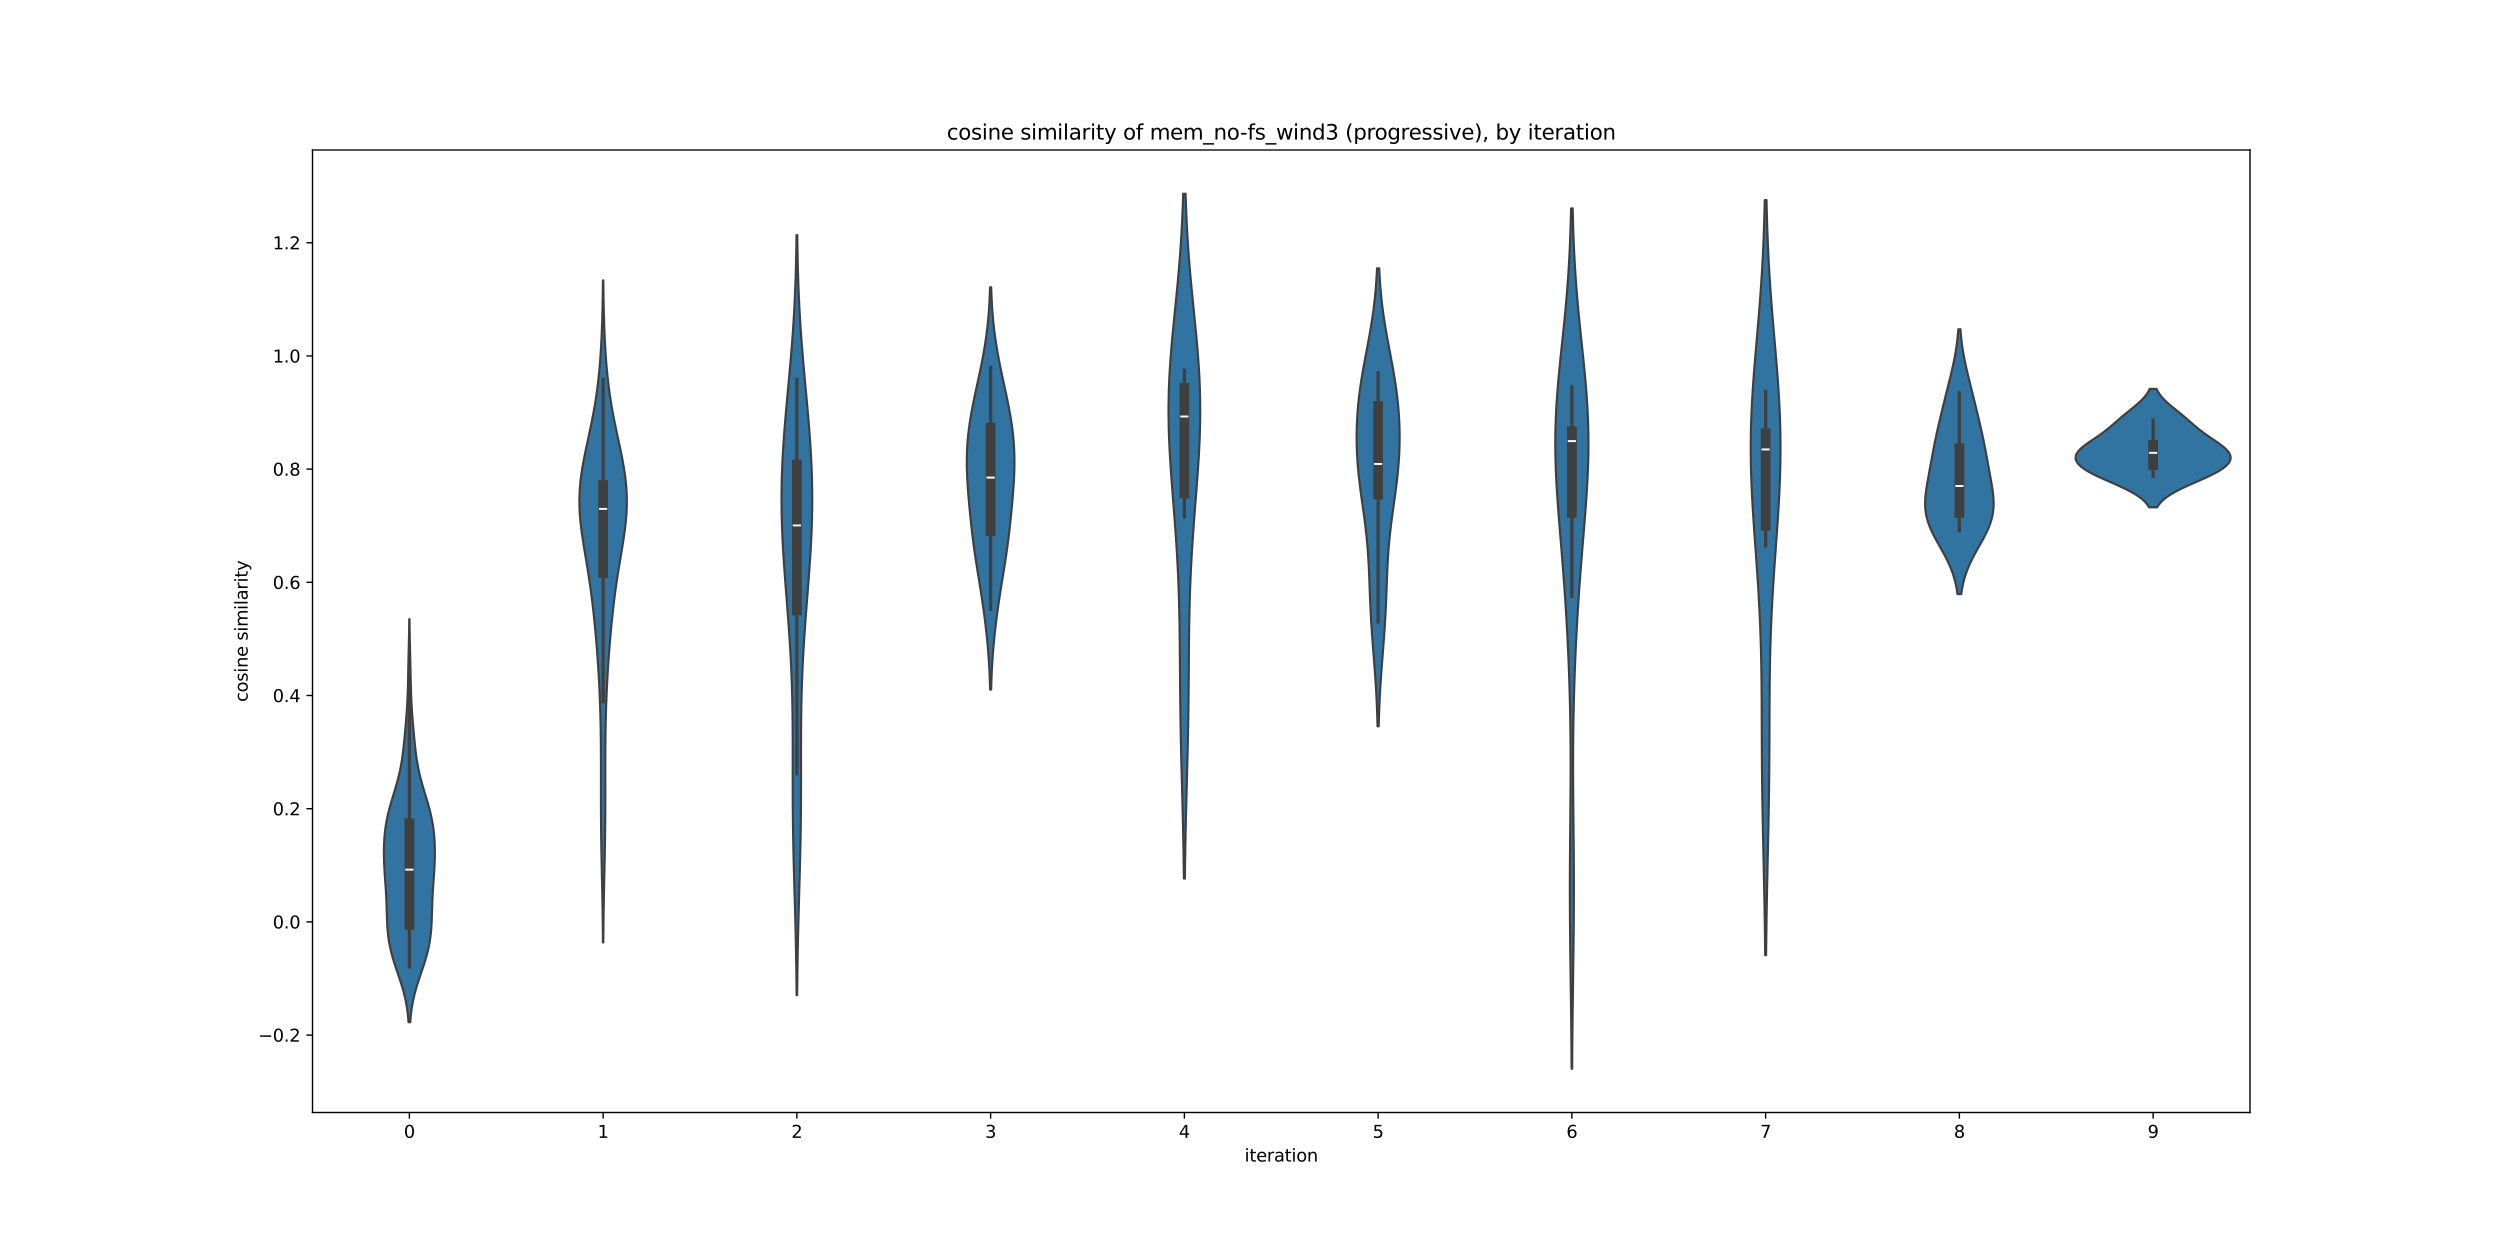 <?xml version="1.0" encoding="utf-8" standalone="no"?>
<!DOCTYPE svg PUBLIC "-//W3C//DTD SVG 1.1//EN"
  "http://www.w3.org/Graphics/SVG/1.1/DTD/svg11.dtd">
<svg xmlns:xlink="http://www.w3.org/1999/xlink" width="1440pt" height="720pt" viewBox="0 0 1440 720" xmlns="http://www.w3.org/2000/svg" version="1.1">
 <defs>
  <style type="text/css">*{stroke-linejoin: round; stroke-linecap: butt}</style>
 </defs>
 <g id="figure_1">
  <g id="patch_1">
   <path d="M 0 720 
L 1440 720 
L 1440 0 
L 0 0 
z
" style="fill: #ffffff"/>
  </g>
  <g id="axes_1">
   <g id="patch_2">
    <path d="M 180 640.8 
L 1296 640.8 
L 1296 86.4 
L 180 86.4 
z
" style="fill: #ffffff"/>
   </g>
   <g id="PolyCollection_1">
    <defs>
     <path id="m5885be5c8a" d="M 236.296 -131.209 
L 235.304 -131.209 
L 235.12 -133.554 
L 234.885 -135.899 
L 234.593 -138.244 
L 234.236 -140.588 
L 233.81 -142.933 
L 233.313 -145.278 
L 232.747 -147.623 
L 232.114 -149.968 
L 231.422 -152.313 
L 230.682 -154.658 
L 229.909 -157.002 
L 229.117 -159.347 
L 228.323 -161.692 
L 227.546 -164.037 
L 226.802 -166.382 
L 226.105 -168.727 
L 225.469 -171.071 
L 224.903 -173.416 
L 224.412 -175.761 
L 223.999 -178.106 
L 223.662 -180.451 
L 223.397 -182.796 
L 223.195 -185.141 
L 223.045 -187.485 
L 222.935 -189.83 
L 222.852 -192.175 
L 222.783 -194.52 
L 222.715 -196.865 
L 222.639 -199.21 
L 222.547 -201.555 
L 222.435 -203.899 
L 222.304 -206.244 
L 222.155 -208.589 
L 221.993 -210.934 
L 221.826 -213.279 
L 221.662 -215.624 
L 221.508 -217.969 
L 221.372 -220.313 
L 221.26 -222.658 
L 221.178 -225.003 
L 221.131 -227.348 
L 221.122 -229.693 
L 221.155 -232.038 
L 221.235 -234.383 
L 221.366 -236.727 
L 221.552 -239.072 
L 221.799 -241.417 
L 222.11 -243.762 
L 222.488 -246.107 
L 222.933 -248.452 
L 223.444 -250.797 
L 224.016 -253.141 
L 224.64 -255.486 
L 225.306 -257.831 
L 226.001 -260.176 
L 226.709 -262.521 
L 227.416 -264.866 
L 228.107 -267.211 
L 228.768 -269.555 
L 229.389 -271.9 
L 229.961 -274.245 
L 230.479 -276.59 
L 230.943 -278.935 
L 231.354 -281.28 
L 231.716 -283.625 
L 232.035 -285.969 
L 232.32 -288.314 
L 232.579 -290.659 
L 232.818 -293.004 
L 233.044 -295.349 
L 233.261 -297.694 
L 233.471 -300.039 
L 233.675 -302.383 
L 233.873 -304.728 
L 234.06 -307.073 
L 234.236 -309.418 
L 234.395 -311.763 
L 234.538 -314.108 
L 234.661 -316.453 
L 234.766 -318.797 
L 234.854 -321.142 
L 234.926 -323.487 
L 234.987 -325.832 
L 235.04 -328.177 
L 235.087 -330.522 
L 235.134 -332.867 
L 235.18 -335.211 
L 235.229 -337.556 
L 235.28 -339.901 
L 235.334 -342.246 
L 235.388 -344.591 
L 235.443 -346.936 
L 235.496 -349.281 
L 235.546 -351.625 
L 235.593 -353.97 
L 235.634 -356.315 
L 235.67 -358.66 
L 235.7 -361.005 
L 235.725 -363.35 
L 235.875 -363.35 
L 235.875 -363.35 
L 235.9 -361.005 
L 235.93 -358.66 
L 235.966 -356.315 
L 236.007 -353.97 
L 236.054 -351.625 
L 236.104 -349.281 
L 236.157 -346.936 
L 236.212 -344.591 
L 236.266 -342.246 
L 236.32 -339.901 
L 236.371 -337.556 
L 236.42 -335.211 
L 236.466 -332.867 
L 236.513 -330.522 
L 236.56 -328.177 
L 236.613 -325.832 
L 236.674 -323.487 
L 236.746 -321.142 
L 236.834 -318.797 
L 236.939 -316.453 
L 237.062 -314.108 
L 237.205 -311.763 
L 237.364 -309.418 
L 237.54 -307.073 
L 237.727 -304.728 
L 237.925 -302.383 
L 238.129 -300.039 
L 238.339 -297.694 
L 238.556 -295.349 
L 238.782 -293.004 
L 239.021 -290.659 
L 239.28 -288.314 
L 239.565 -285.969 
L 239.884 -283.625 
L 240.246 -281.28 
L 240.657 -278.935 
L 241.121 -276.59 
L 241.639 -274.245 
L 242.211 -271.9 
L 242.832 -269.555 
L 243.493 -267.211 
L 244.184 -264.866 
L 244.891 -262.521 
L 245.599 -260.176 
L 246.294 -257.831 
L 246.96 -255.486 
L 247.584 -253.141 
L 248.156 -250.797 
L 248.667 -248.452 
L 249.112 -246.107 
L 249.49 -243.762 
L 249.801 -241.417 
L 250.048 -239.072 
L 250.234 -236.727 
L 250.365 -234.383 
L 250.445 -232.038 
L 250.478 -229.693 
L 250.469 -227.348 
L 250.422 -225.003 
L 250.34 -222.658 
L 250.228 -220.313 
L 250.092 -217.969 
L 249.938 -215.624 
L 249.774 -213.279 
L 249.607 -210.934 
L 249.445 -208.589 
L 249.296 -206.244 
L 249.165 -203.899 
L 249.053 -201.555 
L 248.961 -199.21 
L 248.885 -196.865 
L 248.817 -194.52 
L 248.748 -192.175 
L 248.665 -189.83 
L 248.555 -187.485 
L 248.405 -185.141 
L 248.203 -182.796 
L 247.938 -180.451 
L 247.601 -178.106 
L 247.188 -175.761 
L 246.697 -173.416 
L 246.131 -171.071 
L 245.495 -168.727 
L 244.798 -166.382 
L 244.054 -164.037 
L 243.277 -161.692 
L 242.483 -159.347 
L 241.691 -157.002 
L 240.918 -154.658 
L 240.178 -152.313 
L 239.486 -149.968 
L 238.853 -147.623 
L 238.287 -145.278 
L 237.79 -142.933 
L 237.364 -140.588 
L 237.007 -138.244 
L 236.715 -135.899 
L 236.48 -133.554 
L 236.296 -131.209 
z
" style="stroke: #3f3f3f; stroke-width: 1.25"/>
    </defs>
    <g clip-path="url(#pbe4674e232)">
     <use xlink:href="#m5885be5c8a" x="0" y="720" style="fill: #3274a1; stroke: #3f3f3f; stroke-width: 1.25"/>
    </g>
   </g>
   <g id="PolyCollection_2">
    <defs>
     <path id="m9ccbb910c0" d="M 347.5 -177.147 
L 347.3 -177.147 
L 347.27 -180.999 
L 347.232 -184.851 
L 347.188 -188.703 
L 347.137 -192.556 
L 347.078 -196.408 
L 347.012 -200.26 
L 346.941 -204.112 
L 346.864 -207.964 
L 346.784 -211.816 
L 346.702 -215.669 
L 346.621 -219.521 
L 346.541 -223.373 
L 346.466 -227.225 
L 346.396 -231.077 
L 346.334 -234.93 
L 346.28 -238.782 
L 346.236 -242.634 
L 346.2 -246.486 
L 346.175 -250.338 
L 346.157 -254.191 
L 346.148 -258.043 
L 346.144 -261.895 
L 346.146 -265.747 
L 346.149 -269.599 
L 346.153 -273.451 
L 346.155 -277.304 
L 346.152 -281.156 
L 346.141 -285.008 
L 346.122 -288.86 
L 346.09 -292.712 
L 346.046 -296.565 
L 345.985 -300.417 
L 345.909 -304.269 
L 345.814 -308.121 
L 345.701 -311.973 
L 345.569 -315.825 
L 345.417 -319.678 
L 345.244 -323.53 
L 345.051 -327.382 
L 344.838 -331.234 
L 344.604 -335.086 
L 344.35 -338.939 
L 344.076 -342.791 
L 343.783 -346.643 
L 343.47 -350.495 
L 343.136 -354.347 
L 342.783 -358.2 
L 342.407 -362.052 
L 342.007 -365.904 
L 341.581 -369.756 
L 341.126 -373.608 
L 340.639 -377.46 
L 340.118 -381.313 
L 339.564 -385.165 
L 338.977 -389.017 
L 338.362 -392.869 
L 337.726 -396.721 
L 337.081 -400.574 
L 336.441 -404.426 
L 335.823 -408.278 
L 335.248 -412.13 
L 334.738 -415.982 
L 334.313 -419.835 
L 333.993 -423.687 
L 333.795 -427.539 
L 333.731 -431.391 
L 333.807 -435.243 
L 334.026 -439.095 
L 334.381 -442.948 
L 334.862 -446.8 
L 335.454 -450.652 
L 336.137 -454.504 
L 336.891 -458.356 
L 337.692 -462.209 
L 338.518 -466.061 
L 339.348 -469.913 
L 340.164 -473.765 
L 340.951 -477.617 
L 341.696 -481.469 
L 342.391 -485.322 
L 343.03 -489.174 
L 343.611 -493.026 
L 344.133 -496.878 
L 344.599 -500.73 
L 345.011 -504.583 
L 345.373 -508.435 
L 345.69 -512.287 
L 345.966 -516.139 
L 346.205 -519.991 
L 346.411 -523.844 
L 346.588 -527.696 
L 346.739 -531.548 
L 346.867 -535.4 
L 346.975 -539.252 
L 347.065 -543.104 
L 347.139 -546.957 
L 347.199 -550.809 
L 347.247 -554.661 
L 347.286 -558.513 
L 347.514 -558.513 
L 347.514 -558.513 
L 347.553 -554.661 
L 347.601 -550.809 
L 347.661 -546.957 
L 347.735 -543.104 
L 347.825 -539.252 
L 347.933 -535.4 
L 348.061 -531.548 
L 348.212 -527.696 
L 348.389 -523.844 
L 348.595 -519.991 
L 348.834 -516.139 
L 349.11 -512.287 
L 349.427 -508.435 
L 349.789 -504.583 
L 350.201 -500.73 
L 350.667 -496.878 
L 351.189 -493.026 
L 351.77 -489.174 
L 352.409 -485.322 
L 353.104 -481.469 
L 353.849 -477.617 
L 354.636 -473.765 
L 355.452 -469.913 
L 356.282 -466.061 
L 357.108 -462.209 
L 357.909 -458.356 
L 358.663 -454.504 
L 359.346 -450.652 
L 359.938 -446.8 
L 360.419 -442.948 
L 360.774 -439.095 
L 360.993 -435.243 
L 361.069 -431.391 
L 361.005 -427.539 
L 360.807 -423.687 
L 360.487 -419.835 
L 360.062 -415.982 
L 359.552 -412.13 
L 358.977 -408.278 
L 358.359 -404.426 
L 357.719 -400.574 
L 357.074 -396.721 
L 356.438 -392.869 
L 355.823 -389.017 
L 355.236 -385.165 
L 354.682 -381.313 
L 354.161 -377.46 
L 353.674 -373.608 
L 353.219 -369.756 
L 352.793 -365.904 
L 352.393 -362.052 
L 352.017 -358.2 
L 351.664 -354.347 
L 351.33 -350.495 
L 351.017 -346.643 
L 350.724 -342.791 
L 350.45 -338.939 
L 350.196 -335.086 
L 349.962 -331.234 
L 349.749 -327.382 
L 349.556 -323.53 
L 349.383 -319.678 
L 349.231 -315.825 
L 349.099 -311.973 
L 348.986 -308.121 
L 348.891 -304.269 
L 348.815 -300.417 
L 348.754 -296.565 
L 348.71 -292.712 
L 348.678 -288.86 
L 348.659 -285.008 
L 348.648 -281.156 
L 348.645 -277.304 
L 348.647 -273.451 
L 348.651 -269.599 
L 348.654 -265.747 
L 348.656 -261.895 
L 348.652 -258.043 
L 348.643 -254.191 
L 348.625 -250.338 
L 348.6 -246.486 
L 348.564 -242.634 
L 348.52 -238.782 
L 348.466 -234.93 
L 348.404 -231.077 
L 348.334 -227.225 
L 348.259 -223.373 
L 348.179 -219.521 
L 348.098 -215.669 
L 348.016 -211.816 
L 347.936 -207.964 
L 347.859 -204.112 
L 347.788 -200.26 
L 347.722 -196.408 
L 347.663 -192.556 
L 347.612 -188.703 
L 347.568 -184.851 
L 347.53 -180.999 
L 347.5 -177.147 
z
" style="stroke: #3f3f3f; stroke-width: 1.25"/>
    </defs>
    <g clip-path="url(#pbe4674e232)">
     <use xlink:href="#m9ccbb910c0" x="0" y="720" style="fill: #3274a1; stroke: #3f3f3f; stroke-width: 1.25"/>
    </g>
   </g>
   <g id="PolyCollection_3">
    <defs>
     <path id="m7fb9ab02d0" d="M 459.163 -146.77 
L 458.837 -146.77 
L 458.797 -151.193 
L 458.749 -155.615 
L 458.694 -160.037 
L 458.63 -164.459 
L 458.557 -168.882 
L 458.476 -173.304 
L 458.385 -177.726 
L 458.287 -182.148 
L 458.181 -186.571 
L 458.067 -190.993 
L 457.949 -195.415 
L 457.826 -199.837 
L 457.7 -204.26 
L 457.574 -208.682 
L 457.449 -213.104 
L 457.328 -217.526 
L 457.212 -221.948 
L 457.103 -226.371 
L 457.003 -230.793 
L 456.912 -235.215 
L 456.833 -239.637 
L 456.766 -244.06 
L 456.711 -248.482 
L 456.668 -252.904 
L 456.636 -257.326 
L 456.615 -261.749 
L 456.604 -266.171 
L 456.599 -270.593 
L 456.6 -275.015 
L 456.604 -279.438 
L 456.608 -283.86 
L 456.609 -288.282 
L 456.605 -292.704 
L 456.591 -297.127 
L 456.566 -301.549 
L 456.525 -305.971 
L 456.467 -310.393 
L 456.39 -314.816 
L 456.29 -319.238 
L 456.167 -323.66 
L 456.019 -328.082 
L 455.846 -332.505 
L 455.647 -336.927 
L 455.424 -341.349 
L 455.177 -345.771 
L 454.907 -350.194 
L 454.617 -354.616 
L 454.31 -359.038 
L 453.987 -363.46 
L 453.653 -367.882 
L 453.311 -372.305 
L 452.966 -376.727 
L 452.621 -381.149 
L 452.281 -385.571 
L 451.952 -389.994 
L 451.637 -394.416 
L 451.341 -398.838 
L 451.07 -403.26 
L 450.827 -407.683 
L 450.617 -412.105 
L 450.443 -416.527 
L 450.308 -420.949 
L 450.215 -425.372 
L 450.166 -429.794 
L 450.161 -434.216 
L 450.201 -438.638 
L 450.286 -443.061 
L 450.414 -447.483 
L 450.585 -451.905 
L 450.796 -456.327 
L 451.045 -460.75 
L 451.328 -465.172 
L 451.641 -469.594 
L 451.982 -474.016 
L 452.345 -478.439 
L 452.726 -482.861 
L 453.121 -487.283 
L 453.526 -491.705 
L 453.935 -496.128 
L 454.344 -500.55 
L 454.748 -504.972 
L 455.145 -509.394 
L 455.529 -513.816 
L 455.898 -518.239 
L 456.248 -522.661 
L 456.577 -527.083 
L 456.884 -531.505 
L 457.167 -535.928 
L 457.425 -540.35 
L 457.658 -544.772 
L 457.866 -549.194 
L 458.05 -553.617 
L 458.212 -558.039 
L 458.351 -562.461 
L 458.471 -566.883 
L 458.573 -571.306 
L 458.658 -575.728 
L 458.729 -580.15 
L 458.787 -584.572 
L 459.213 -584.572 
L 459.213 -584.572 
L 459.271 -580.15 
L 459.342 -575.728 
L 459.427 -571.306 
L 459.529 -566.883 
L 459.649 -562.461 
L 459.788 -558.039 
L 459.95 -553.617 
L 460.134 -549.194 
L 460.342 -544.772 
L 460.575 -540.35 
L 460.833 -535.928 
L 461.116 -531.505 
L 461.423 -527.083 
L 461.752 -522.661 
L 462.102 -518.239 
L 462.471 -513.816 
L 462.855 -509.394 
L 463.252 -504.972 
L 463.656 -500.55 
L 464.065 -496.128 
L 464.474 -491.705 
L 464.879 -487.283 
L 465.274 -482.861 
L 465.655 -478.439 
L 466.018 -474.016 
L 466.359 -469.594 
L 466.672 -465.172 
L 466.955 -460.75 
L 467.204 -456.327 
L 467.415 -451.905 
L 467.586 -447.483 
L 467.714 -443.061 
L 467.799 -438.638 
L 467.839 -434.216 
L 467.834 -429.794 
L 467.785 -425.372 
L 467.692 -420.949 
L 467.557 -416.527 
L 467.383 -412.105 
L 467.173 -407.683 
L 466.93 -403.26 
L 466.659 -398.838 
L 466.363 -394.416 
L 466.048 -389.994 
L 465.719 -385.571 
L 465.379 -381.149 
L 465.034 -376.727 
L 464.689 -372.305 
L 464.347 -367.882 
L 464.013 -363.46 
L 463.69 -359.038 
L 463.383 -354.616 
L 463.093 -350.194 
L 462.823 -345.771 
L 462.576 -341.349 
L 462.353 -336.927 
L 462.154 -332.505 
L 461.981 -328.082 
L 461.833 -323.66 
L 461.71 -319.238 
L 461.61 -314.816 
L 461.533 -310.393 
L 461.475 -305.971 
L 461.434 -301.549 
L 461.409 -297.127 
L 461.395 -292.704 
L 461.391 -288.282 
L 461.392 -283.86 
L 461.396 -279.438 
L 461.4 -275.015 
L 461.401 -270.593 
L 461.396 -266.171 
L 461.385 -261.749 
L 461.364 -257.326 
L 461.332 -252.904 
L 461.289 -248.482 
L 461.234 -244.06 
L 461.167 -239.637 
L 461.088 -235.215 
L 460.997 -230.793 
L 460.897 -226.371 
L 460.788 -221.948 
L 460.672 -217.526 
L 460.551 -213.104 
L 460.426 -208.682 
L 460.3 -204.26 
L 460.174 -199.837 
L 460.051 -195.415 
L 459.933 -190.993 
L 459.819 -186.571 
L 459.713 -182.148 
L 459.615 -177.726 
L 459.524 -173.304 
L 459.443 -168.882 
L 459.37 -164.459 
L 459.306 -160.037 
L 459.251 -155.615 
L 459.203 -151.193 
L 459.163 -146.77 
z
" style="stroke: #3f3f3f; stroke-width: 1.25"/>
    </defs>
    <g clip-path="url(#pbe4674e232)">
     <use xlink:href="#m7fb9ab02d0" x="0" y="720" style="fill: #3274a1; stroke: #3f3f3f; stroke-width: 1.25"/>
    </g>
   </g>
   <g id="PolyCollection_4">
    <defs>
     <path id="mde6771cbee" d="M 570.886 -322.787 
L 570.314 -322.787 
L 570.248 -325.127 
L 570.171 -327.468 
L 570.083 -329.809 
L 569.981 -332.15 
L 569.866 -334.491 
L 569.736 -336.831 
L 569.592 -339.172 
L 569.432 -341.513 
L 569.258 -343.854 
L 569.069 -346.195 
L 568.864 -348.536 
L 568.645 -350.876 
L 568.412 -353.217 
L 568.165 -355.558 
L 567.905 -357.899 
L 567.631 -360.24 
L 567.345 -362.58 
L 567.047 -364.921 
L 566.736 -367.262 
L 566.413 -369.603 
L 566.08 -371.944 
L 565.735 -374.284 
L 565.381 -376.625 
L 565.019 -378.966 
L 564.649 -381.307 
L 564.273 -383.648 
L 563.894 -385.989 
L 563.514 -388.329 
L 563.134 -390.67 
L 562.759 -393.011 
L 562.389 -395.352 
L 562.027 -397.693 
L 561.676 -400.033 
L 561.336 -402.374 
L 561.009 -404.715 
L 560.695 -407.056 
L 560.395 -409.397 
L 560.107 -411.737 
L 559.832 -414.078 
L 559.567 -416.419 
L 559.313 -418.76 
L 559.067 -421.101 
L 558.829 -423.442 
L 558.598 -425.782 
L 558.375 -428.123 
L 558.16 -430.464 
L 557.954 -432.805 
L 557.759 -435.146 
L 557.576 -437.486 
L 557.408 -439.827 
L 557.258 -442.168 
L 557.129 -444.509 
L 557.024 -446.85 
L 556.946 -449.19 
L 556.896 -451.531 
L 556.879 -453.872 
L 556.895 -456.213 
L 556.946 -458.554 
L 557.035 -460.895 
L 557.161 -463.235 
L 557.324 -465.576 
L 557.526 -467.917 
L 557.766 -470.258 
L 558.041 -472.599 
L 558.352 -474.939 
L 558.697 -477.28 
L 559.072 -479.621 
L 559.477 -481.962 
L 559.906 -484.303 
L 560.359 -486.644 
L 560.83 -488.984 
L 561.316 -491.325 
L 561.813 -493.666 
L 562.318 -496.007 
L 562.827 -498.348 
L 563.335 -500.688 
L 563.84 -503.029 
L 564.338 -505.37 
L 564.826 -507.711 
L 565.301 -510.052 
L 565.761 -512.392 
L 566.204 -514.733 
L 566.626 -517.074 
L 567.028 -519.415 
L 567.407 -521.756 
L 567.763 -524.097 
L 568.094 -526.437 
L 568.401 -528.778 
L 568.683 -531.119 
L 568.94 -533.46 
L 569.172 -535.801 
L 569.381 -538.141 
L 569.567 -540.482 
L 569.732 -542.823 
L 569.876 -545.164 
L 570.001 -547.505 
L 570.108 -549.845 
L 570.2 -552.186 
L 570.277 -554.527 
L 570.923 -554.527 
L 570.923 -554.527 
L 571 -552.186 
L 571.092 -549.845 
L 571.199 -547.505 
L 571.324 -545.164 
L 571.468 -542.823 
L 571.633 -540.482 
L 571.819 -538.141 
L 572.028 -535.801 
L 572.26 -533.46 
L 572.517 -531.119 
L 572.799 -528.778 
L 573.106 -526.437 
L 573.437 -524.097 
L 573.793 -521.756 
L 574.172 -519.415 
L 574.574 -517.074 
L 574.996 -514.733 
L 575.439 -512.392 
L 575.899 -510.052 
L 576.374 -507.711 
L 576.862 -505.37 
L 577.36 -503.029 
L 577.865 -500.688 
L 578.373 -498.348 
L 578.882 -496.007 
L 579.387 -493.666 
L 579.884 -491.325 
L 580.37 -488.984 
L 580.841 -486.644 
L 581.294 -484.303 
L 581.723 -481.962 
L 582.128 -479.621 
L 582.503 -477.28 
L 582.848 -474.939 
L 583.159 -472.599 
L 583.434 -470.258 
L 583.674 -467.917 
L 583.876 -465.576 
L 584.039 -463.235 
L 584.165 -460.895 
L 584.254 -458.554 
L 584.305 -456.213 
L 584.321 -453.872 
L 584.304 -451.531 
L 584.254 -449.19 
L 584.176 -446.85 
L 584.071 -444.509 
L 583.942 -442.168 
L 583.792 -439.827 
L 583.624 -437.486 
L 583.441 -435.146 
L 583.246 -432.805 
L 583.04 -430.464 
L 582.825 -428.123 
L 582.602 -425.782 
L 582.371 -423.442 
L 582.133 -421.101 
L 581.887 -418.76 
L 581.633 -416.419 
L 581.368 -414.078 
L 581.093 -411.737 
L 580.805 -409.397 
L 580.505 -407.056 
L 580.191 -404.715 
L 579.864 -402.374 
L 579.524 -400.033 
L 579.173 -397.693 
L 578.811 -395.352 
L 578.441 -393.011 
L 578.066 -390.67 
L 577.686 -388.329 
L 577.306 -385.989 
L 576.927 -383.648 
L 576.551 -381.307 
L 576.181 -378.966 
L 575.819 -376.625 
L 575.465 -374.284 
L 575.12 -371.944 
L 574.787 -369.603 
L 574.464 -367.262 
L 574.153 -364.921 
L 573.855 -362.58 
L 573.569 -360.24 
L 573.295 -357.899 
L 573.035 -355.558 
L 572.788 -353.217 
L 572.555 -350.876 
L 572.336 -348.536 
L 572.131 -346.195 
L 571.942 -343.854 
L 571.768 -341.513 
L 571.608 -339.172 
L 571.464 -336.831 
L 571.334 -334.491 
L 571.219 -332.15 
L 571.117 -329.809 
L 571.029 -327.468 
L 570.952 -325.127 
L 570.886 -322.787 
z
" style="stroke: #3f3f3f; stroke-width: 1.25"/>
    </defs>
    <g clip-path="url(#pbe4674e232)">
     <use xlink:href="#mde6771cbee" x="0" y="720" style="fill: #3274a1; stroke: #3f3f3f; stroke-width: 1.25"/>
    </g>
   </g>
   <g id="PolyCollection_5">
    <defs>
     <path id="m50697497ff" d="M 682.486 -213.933 
L 681.914 -213.933 
L 681.866 -217.918 
L 681.813 -221.902 
L 681.754 -225.887 
L 681.689 -229.871 
L 681.618 -233.856 
L 681.541 -237.84 
L 681.459 -241.825 
L 681.372 -245.809 
L 681.279 -249.794 
L 681.183 -253.778 
L 681.083 -257.763 
L 680.98 -261.747 
L 680.875 -265.732 
L 680.77 -269.716 
L 680.665 -273.701 
L 680.562 -277.685 
L 680.461 -281.67 
L 680.364 -285.654 
L 680.271 -289.639 
L 680.184 -293.624 
L 680.103 -297.608 
L 680.029 -301.593 
L 679.962 -305.577 
L 679.902 -309.562 
L 679.85 -313.546 
L 679.804 -317.531 
L 679.764 -321.515 
L 679.729 -325.5 
L 679.698 -329.484 
L 679.67 -333.469 
L 679.642 -337.453 
L 679.614 -341.438 
L 679.583 -345.422 
L 679.548 -349.407 
L 679.505 -353.391 
L 679.455 -357.376 
L 679.394 -361.36 
L 679.32 -365.345 
L 679.233 -369.329 
L 679.131 -373.314 
L 679.012 -377.298 
L 678.876 -381.283 
L 678.722 -385.267 
L 678.549 -389.252 
L 678.357 -393.236 
L 678.147 -397.221 
L 677.919 -401.205 
L 677.674 -405.19 
L 677.413 -409.174 
L 677.138 -413.159 
L 676.851 -417.143 
L 676.553 -421.128 
L 676.247 -425.112 
L 675.936 -429.097 
L 675.624 -433.081 
L 675.313 -437.066 
L 675.008 -441.05 
L 674.712 -445.035 
L 674.428 -449.019 
L 674.161 -453.004 
L 673.916 -456.989 
L 673.694 -460.973 
L 673.502 -464.958 
L 673.341 -468.942 
L 673.215 -472.927 
L 673.127 -476.911 
L 673.079 -480.896 
L 673.072 -484.88 
L 673.107 -488.865 
L 673.186 -492.849 
L 673.307 -496.834 
L 673.469 -500.818 
L 673.671 -504.803 
L 673.91 -508.787 
L 674.184 -512.772 
L 674.489 -516.756 
L 674.821 -520.741 
L 675.176 -524.725 
L 675.55 -528.71 
L 675.937 -532.694 
L 676.334 -536.679 
L 676.736 -540.663 
L 677.138 -544.648 
L 677.536 -548.632 
L 677.927 -552.617 
L 678.307 -556.601 
L 678.673 -560.586 
L 679.023 -564.57 
L 679.354 -568.555 
L 679.665 -572.539 
L 679.955 -576.524 
L 680.223 -580.508 
L 680.469 -584.493 
L 680.693 -588.477 
L 680.895 -592.462 
L 681.077 -596.446 
L 681.239 -600.431 
L 681.383 -604.415 
L 681.509 -608.4 
L 682.891 -608.4 
L 682.891 -608.4 
L 683.017 -604.415 
L 683.161 -600.431 
L 683.323 -596.446 
L 683.505 -592.462 
L 683.707 -588.477 
L 683.931 -584.493 
L 684.177 -580.508 
L 684.445 -576.524 
L 684.735 -572.539 
L 685.046 -568.555 
L 685.377 -564.57 
L 685.727 -560.586 
L 686.093 -556.601 
L 686.473 -552.617 
L 686.864 -548.632 
L 687.262 -544.648 
L 687.664 -540.663 
L 688.066 -536.679 
L 688.463 -532.694 
L 688.85 -528.71 
L 689.224 -524.725 
L 689.579 -520.741 
L 689.911 -516.756 
L 690.216 -512.772 
L 690.49 -508.787 
L 690.729 -504.803 
L 690.931 -500.818 
L 691.093 -496.834 
L 691.214 -492.849 
L 691.293 -488.865 
L 691.328 -484.88 
L 691.321 -480.896 
L 691.273 -476.911 
L 691.185 -472.927 
L 691.059 -468.942 
L 690.898 -464.958 
L 690.706 -460.973 
L 690.484 -456.989 
L 690.239 -453.004 
L 689.972 -449.019 
L 689.688 -445.035 
L 689.392 -441.05 
L 689.087 -437.066 
L 688.776 -433.081 
L 688.464 -429.097 
L 688.153 -425.112 
L 687.847 -421.128 
L 687.549 -417.143 
L 687.262 -413.159 
L 686.987 -409.174 
L 686.726 -405.19 
L 686.481 -401.205 
L 686.253 -397.221 
L 686.043 -393.236 
L 685.851 -389.252 
L 685.678 -385.267 
L 685.524 -381.283 
L 685.388 -377.298 
L 685.269 -373.314 
L 685.167 -369.329 
L 685.08 -365.345 
L 685.006 -361.36 
L 684.945 -357.376 
L 684.895 -353.391 
L 684.852 -349.407 
L 684.817 -345.422 
L 684.786 -341.438 
L 684.758 -337.453 
L 684.73 -333.469 
L 684.702 -329.484 
L 684.671 -325.5 
L 684.636 -321.515 
L 684.596 -317.531 
L 684.55 -313.546 
L 684.498 -309.562 
L 684.438 -305.577 
L 684.371 -301.593 
L 684.297 -297.608 
L 684.216 -293.624 
L 684.129 -289.639 
L 684.036 -285.654 
L 683.939 -281.67 
L 683.838 -277.685 
L 683.735 -273.701 
L 683.63 -269.716 
L 683.525 -265.732 
L 683.42 -261.747 
L 683.317 -257.763 
L 683.217 -253.778 
L 683.121 -249.794 
L 683.028 -245.809 
L 682.941 -241.825 
L 682.859 -237.84 
L 682.782 -233.856 
L 682.711 -229.871 
L 682.646 -225.887 
L 682.587 -221.902 
L 682.534 -217.918 
L 682.486 -213.933 
z
" style="stroke: #3f3f3f; stroke-width: 1.25"/>
    </defs>
    <g clip-path="url(#pbe4674e232)">
     <use xlink:href="#m50697497ff" x="0" y="720" style="fill: #3274a1; stroke: #3f3f3f; stroke-width: 1.25"/>
    </g>
   </g>
   <g id="PolyCollection_6">
    <defs>
     <path id="mf6839be745" d="M 794.138 -301.629 
L 793.462 -301.629 
L 793.394 -304.293 
L 793.316 -306.958 
L 793.227 -309.623 
L 793.127 -312.287 
L 793.014 -314.952 
L 792.89 -317.617 
L 792.752 -320.281 
L 792.603 -322.946 
L 792.442 -325.611 
L 792.269 -328.275 
L 792.087 -330.94 
L 791.895 -333.605 
L 791.696 -336.269 
L 791.491 -338.934 
L 791.283 -341.599 
L 791.074 -344.263 
L 790.865 -346.928 
L 790.66 -349.593 
L 790.459 -352.257 
L 790.266 -354.922 
L 790.082 -357.587 
L 789.909 -360.251 
L 789.747 -362.916 
L 789.597 -365.581 
L 789.459 -368.245 
L 789.333 -370.91 
L 789.217 -373.575 
L 789.11 -376.239 
L 789.008 -378.904 
L 788.911 -381.569 
L 788.814 -384.233 
L 788.713 -386.898 
L 788.606 -389.563 
L 788.489 -392.227 
L 788.358 -394.892 
L 788.21 -397.557 
L 788.042 -400.221 
L 787.852 -402.886 
L 787.638 -405.551 
L 787.399 -408.215 
L 787.136 -410.88 
L 786.849 -413.545 
L 786.539 -416.209 
L 786.209 -418.874 
L 785.863 -421.539 
L 785.503 -424.203 
L 785.135 -426.868 
L 784.762 -429.533 
L 784.39 -432.197 
L 784.023 -434.862 
L 783.666 -437.527 
L 783.325 -440.191 
L 783.002 -442.856 
L 782.702 -445.521 
L 782.428 -448.185 
L 782.183 -450.85 
L 781.97 -453.515 
L 781.789 -456.179 
L 781.644 -458.844 
L 781.533 -461.509 
L 781.459 -464.173 
L 781.422 -466.838 
L 781.421 -469.503 
L 781.458 -472.167 
L 781.531 -474.832 
L 781.641 -477.497 
L 781.788 -480.161 
L 781.971 -482.826 
L 782.19 -485.491 
L 782.444 -488.155 
L 782.733 -490.82 
L 783.056 -493.485 
L 783.41 -496.149 
L 783.794 -498.814 
L 784.206 -501.479 
L 784.642 -504.143 
L 785.1 -506.808 
L 785.575 -509.473 
L 786.064 -512.137 
L 786.563 -514.802 
L 787.066 -517.467 
L 787.569 -520.131 
L 788.068 -522.796 
L 788.558 -525.461 
L 789.035 -528.126 
L 789.495 -530.79 
L 789.936 -533.455 
L 790.353 -536.12 
L 790.745 -538.784 
L 791.111 -541.449 
L 791.449 -544.114 
L 791.758 -546.778 
L 792.038 -549.443 
L 792.291 -552.108 
L 792.516 -554.772 
L 792.715 -557.437 
L 792.89 -560.102 
L 793.042 -562.766 
L 793.173 -565.431 
L 794.427 -565.431 
L 794.427 -565.431 
L 794.558 -562.766 
L 794.71 -560.102 
L 794.885 -557.437 
L 795.084 -554.772 
L 795.309 -552.108 
L 795.562 -549.443 
L 795.842 -546.778 
L 796.151 -544.114 
L 796.489 -541.449 
L 796.855 -538.784 
L 797.247 -536.12 
L 797.664 -533.455 
L 798.105 -530.79 
L 798.565 -528.126 
L 799.042 -525.461 
L 799.532 -522.796 
L 800.031 -520.131 
L 800.534 -517.467 
L 801.037 -514.802 
L 801.536 -512.137 
L 802.025 -509.473 
L 802.5 -506.808 
L 802.958 -504.143 
L 803.394 -501.479 
L 803.806 -498.814 
L 804.19 -496.149 
L 804.544 -493.485 
L 804.867 -490.82 
L 805.156 -488.155 
L 805.41 -485.491 
L 805.629 -482.826 
L 805.812 -480.161 
L 805.959 -477.497 
L 806.069 -474.832 
L 806.142 -472.167 
L 806.179 -469.503 
L 806.178 -466.838 
L 806.141 -464.173 
L 806.067 -461.509 
L 805.956 -458.844 
L 805.811 -456.179 
L 805.63 -453.515 
L 805.417 -450.85 
L 805.172 -448.185 
L 804.898 -445.521 
L 804.598 -442.856 
L 804.275 -440.191 
L 803.934 -437.527 
L 803.577 -434.862 
L 803.21 -432.197 
L 802.838 -429.533 
L 802.465 -426.868 
L 802.097 -424.203 
L 801.737 -421.539 
L 801.391 -418.874 
L 801.061 -416.209 
L 800.751 -413.545 
L 800.464 -410.88 
L 800.201 -408.215 
L 799.962 -405.551 
L 799.748 -402.886 
L 799.558 -400.221 
L 799.39 -397.557 
L 799.242 -394.892 
L 799.111 -392.227 
L 798.994 -389.563 
L 798.887 -386.898 
L 798.786 -384.233 
L 798.689 -381.569 
L 798.592 -378.904 
L 798.49 -376.239 
L 798.383 -373.575 
L 798.267 -370.91 
L 798.141 -368.245 
L 798.003 -365.581 
L 797.853 -362.916 
L 797.691 -360.251 
L 797.518 -357.587 
L 797.334 -354.922 
L 797.141 -352.257 
L 796.94 -349.593 
L 796.735 -346.928 
L 796.526 -344.263 
L 796.317 -341.599 
L 796.109 -338.934 
L 795.904 -336.269 
L 795.705 -333.605 
L 795.513 -330.94 
L 795.331 -328.275 
L 795.158 -325.611 
L 794.997 -322.946 
L 794.848 -320.281 
L 794.71 -317.617 
L 794.586 -314.952 
L 794.473 -312.287 
L 794.373 -309.623 
L 794.284 -306.958 
L 794.206 -304.293 
L 794.138 -301.629 
z
" style="stroke: #3f3f3f; stroke-width: 1.25"/>
    </defs>
    <g clip-path="url(#pbe4674e232)">
     <use xlink:href="#mf6839be745" x="0" y="720" style="fill: #3274a1; stroke: #3f3f3f; stroke-width: 1.25"/>
    </g>
   </g>
   <g id="PolyCollection_7">
    <defs>
     <path id="mbc16966bd6" d="M 905.555 -104.4 
L 905.245 -104.4 
L 905.213 -109.406 
L 905.176 -114.411 
L 905.134 -119.417 
L 905.087 -124.423 
L 905.036 -129.428 
L 904.98 -134.434 
L 904.92 -139.44 
L 904.857 -144.445 
L 904.791 -149.451 
L 904.724 -154.456 
L 904.657 -159.462 
L 904.59 -164.468 
L 904.526 -169.473 
L 904.465 -174.479 
L 904.41 -179.485 
L 904.362 -184.49 
L 904.321 -189.496 
L 904.289 -194.502 
L 904.266 -199.507 
L 904.254 -204.513 
L 904.252 -209.519 
L 904.26 -214.524 
L 904.278 -219.53 
L 904.304 -224.536 
L 904.338 -229.541 
L 904.378 -234.547 
L 904.423 -239.553 
L 904.469 -244.558 
L 904.517 -249.564 
L 904.562 -254.569 
L 904.604 -259.575 
L 904.64 -264.581 
L 904.667 -269.586 
L 904.685 -274.592 
L 904.691 -279.598 
L 904.684 -284.603 
L 904.661 -289.609 
L 904.623 -294.615 
L 904.568 -299.62 
L 904.495 -304.626 
L 904.404 -309.632 
L 904.295 -314.637 
L 904.167 -319.643 
L 904.02 -324.649 
L 903.855 -329.654 
L 903.671 -334.66 
L 903.469 -339.666 
L 903.25 -344.671 
L 903.012 -349.677 
L 902.757 -354.682 
L 902.484 -359.688 
L 902.194 -364.694 
L 901.887 -369.699 
L 901.562 -374.705 
L 901.22 -379.711 
L 900.862 -384.716 
L 900.489 -389.722 
L 900.101 -394.728 
L 899.703 -399.733 
L 899.295 -404.739 
L 898.884 -409.745 
L 898.472 -414.75 
L 898.066 -419.756 
L 897.672 -424.762 
L 897.297 -429.767 
L 896.95 -434.773 
L 896.637 -439.779 
L 896.367 -444.784 
L 896.147 -449.79 
L 895.985 -454.795 
L 895.885 -459.801 
L 895.852 -464.807 
L 895.889 -469.812 
L 895.997 -474.818 
L 896.176 -479.824 
L 896.422 -484.829 
L 896.731 -489.835 
L 897.097 -494.841 
L 897.513 -499.846 
L 897.97 -504.852 
L 898.459 -509.858 
L 898.971 -514.863 
L 899.495 -519.869 
L 900.023 -524.875 
L 900.546 -529.88 
L 901.056 -534.886 
L 901.546 -539.892 
L 902.01 -544.897 
L 902.444 -549.903 
L 902.845 -554.908 
L 903.211 -559.914 
L 903.541 -564.92 
L 903.835 -569.925 
L 904.093 -574.931 
L 904.319 -579.937 
L 904.514 -584.942 
L 904.68 -589.948 
L 904.819 -594.954 
L 904.936 -599.959 
L 905.864 -599.959 
L 905.864 -599.959 
L 905.981 -594.954 
L 906.12 -589.948 
L 906.286 -584.942 
L 906.481 -579.937 
L 906.707 -574.931 
L 906.965 -569.925 
L 907.259 -564.92 
L 907.589 -559.914 
L 907.955 -554.908 
L 908.356 -549.903 
L 908.79 -544.897 
L 909.254 -539.892 
L 909.744 -534.886 
L 910.254 -529.88 
L 910.777 -524.875 
L 911.305 -519.869 
L 911.829 -514.863 
L 912.341 -509.858 
L 912.83 -504.852 
L 913.287 -499.846 
L 913.703 -494.841 
L 914.069 -489.835 
L 914.378 -484.829 
L 914.624 -479.824 
L 914.803 -474.818 
L 914.911 -469.812 
L 914.948 -464.807 
L 914.915 -459.801 
L 914.815 -454.795 
L 914.653 -449.79 
L 914.433 -444.784 
L 914.163 -439.779 
L 913.85 -434.773 
L 913.503 -429.767 
L 913.128 -424.762 
L 912.734 -419.756 
L 912.328 -414.75 
L 911.916 -409.745 
L 911.505 -404.739 
L 911.097 -399.733 
L 910.699 -394.728 
L 910.311 -389.722 
L 909.938 -384.716 
L 909.58 -379.711 
L 909.238 -374.705 
L 908.913 -369.699 
L 908.606 -364.694 
L 908.316 -359.688 
L 908.043 -354.682 
L 907.788 -349.677 
L 907.55 -344.671 
L 907.331 -339.666 
L 907.129 -334.66 
L 906.945 -329.654 
L 906.78 -324.649 
L 906.633 -319.643 
L 906.505 -314.637 
L 906.396 -309.632 
L 906.305 -304.626 
L 906.232 -299.62 
L 906.177 -294.615 
L 906.139 -289.609 
L 906.116 -284.603 
L 906.109 -279.598 
L 906.115 -274.592 
L 906.133 -269.586 
L 906.16 -264.581 
L 906.196 -259.575 
L 906.238 -254.569 
L 906.283 -249.564 
L 906.331 -244.558 
L 906.377 -239.553 
L 906.422 -234.547 
L 906.462 -229.541 
L 906.496 -224.536 
L 906.522 -219.53 
L 906.54 -214.524 
L 906.548 -209.519 
L 906.546 -204.513 
L 906.534 -199.507 
L 906.511 -194.502 
L 906.479 -189.496 
L 906.438 -184.49 
L 906.39 -179.485 
L 906.335 -174.479 
L 906.274 -169.473 
L 906.21 -164.468 
L 906.143 -159.462 
L 906.076 -154.456 
L 906.009 -149.451 
L 905.943 -144.445 
L 905.88 -139.44 
L 905.82 -134.434 
L 905.764 -129.428 
L 905.713 -124.423 
L 905.666 -119.417 
L 905.624 -114.411 
L 905.587 -109.406 
L 905.555 -104.4 
z
" style="stroke: #3f3f3f; stroke-width: 1.25"/>
    </defs>
    <g clip-path="url(#pbe4674e232)">
     <use xlink:href="#mbc16966bd6" x="0" y="720" style="fill: #3274a1; stroke: #3f3f3f; stroke-width: 1.25"/>
    </g>
   </g>
   <g id="PolyCollection_8">
    <defs>
     <path id="mf74e0e37eb" d="M 1017.264 -169.82 
L 1016.736 -169.82 
L 1016.691 -174.213 
L 1016.641 -178.606 
L 1016.585 -183 
L 1016.524 -187.393 
L 1016.457 -191.786 
L 1016.385 -196.179 
L 1016.308 -200.573 
L 1016.225 -204.966 
L 1016.138 -209.359 
L 1016.048 -213.753 
L 1015.954 -218.146 
L 1015.859 -222.539 
L 1015.762 -226.933 
L 1015.665 -231.326 
L 1015.569 -235.719 
L 1015.475 -240.113 
L 1015.384 -244.506 
L 1015.298 -248.899 
L 1015.217 -253.293 
L 1015.143 -257.686 
L 1015.075 -262.079 
L 1015.015 -266.472 
L 1014.963 -270.866 
L 1014.918 -275.259 
L 1014.881 -279.652 
L 1014.851 -284.046 
L 1014.828 -288.439 
L 1014.809 -292.832 
L 1014.793 -297.226 
L 1014.78 -301.619 
L 1014.767 -306.012 
L 1014.753 -310.406 
L 1014.734 -314.799 
L 1014.709 -319.192 
L 1014.676 -323.585 
L 1014.633 -327.979 
L 1014.577 -332.372 
L 1014.506 -336.765 
L 1014.42 -341.159 
L 1014.315 -345.552 
L 1014.192 -349.945 
L 1014.049 -354.339 
L 1013.885 -358.732 
L 1013.701 -363.125 
L 1013.496 -367.519 
L 1013.271 -371.912 
L 1013.027 -376.305 
L 1012.765 -380.698 
L 1012.488 -385.092 
L 1012.197 -389.485 
L 1011.894 -393.878 
L 1011.584 -398.272 
L 1011.269 -402.665 
L 1010.951 -407.058 
L 1010.637 -411.452 
L 1010.328 -415.845 
L 1010.029 -420.238 
L 1009.744 -424.632 
L 1009.478 -429.025 
L 1009.234 -433.418 
L 1009.016 -437.812 
L 1008.828 -442.205 
L 1008.673 -446.598 
L 1008.553 -450.991 
L 1008.472 -455.385 
L 1008.431 -459.778 
L 1008.431 -464.171 
L 1008.472 -468.565 
L 1008.556 -472.958 
L 1008.681 -477.351 
L 1008.845 -481.745 
L 1009.047 -486.138 
L 1009.284 -490.531 
L 1009.553 -494.925 
L 1009.851 -499.318 
L 1010.173 -503.711 
L 1010.516 -508.104 
L 1010.875 -512.498 
L 1011.245 -516.891 
L 1011.622 -521.284 
L 1012.003 -525.678 
L 1012.382 -530.071 
L 1012.756 -534.464 
L 1013.121 -538.858 
L 1013.475 -543.251 
L 1013.814 -547.644 
L 1014.138 -552.038 
L 1014.443 -556.431 
L 1014.728 -560.824 
L 1014.993 -565.217 
L 1015.237 -569.611 
L 1015.461 -574.004 
L 1015.664 -578.397 
L 1015.846 -582.791 
L 1016.01 -587.184 
L 1016.155 -591.577 
L 1016.283 -595.971 
L 1016.396 -600.364 
L 1016.493 -604.757 
L 1017.507 -604.757 
L 1017.507 -604.757 
L 1017.604 -600.364 
L 1017.717 -595.971 
L 1017.845 -591.577 
L 1017.99 -587.184 
L 1018.154 -582.791 
L 1018.336 -578.397 
L 1018.539 -574.004 
L 1018.763 -569.611 
L 1019.007 -565.217 
L 1019.272 -560.824 
L 1019.557 -556.431 
L 1019.862 -552.038 
L 1020.186 -547.644 
L 1020.525 -543.251 
L 1020.879 -538.858 
L 1021.244 -534.464 
L 1021.618 -530.071 
L 1021.997 -525.678 
L 1022.378 -521.284 
L 1022.755 -516.891 
L 1023.125 -512.498 
L 1023.484 -508.104 
L 1023.827 -503.711 
L 1024.149 -499.318 
L 1024.447 -494.925 
L 1024.716 -490.531 
L 1024.953 -486.138 
L 1025.155 -481.745 
L 1025.319 -477.351 
L 1025.444 -472.958 
L 1025.528 -468.565 
L 1025.569 -464.171 
L 1025.569 -459.778 
L 1025.528 -455.385 
L 1025.447 -450.991 
L 1025.327 -446.598 
L 1025.172 -442.205 
L 1024.984 -437.812 
L 1024.766 -433.418 
L 1024.522 -429.025 
L 1024.256 -424.632 
L 1023.971 -420.238 
L 1023.672 -415.845 
L 1023.363 -411.452 
L 1023.049 -407.058 
L 1022.731 -402.665 
L 1022.416 -398.272 
L 1022.106 -393.878 
L 1021.803 -389.485 
L 1021.512 -385.092 
L 1021.235 -380.698 
L 1020.973 -376.305 
L 1020.729 -371.912 
L 1020.504 -367.519 
L 1020.299 -363.125 
L 1020.115 -358.732 
L 1019.951 -354.339 
L 1019.808 -349.945 
L 1019.685 -345.552 
L 1019.58 -341.159 
L 1019.494 -336.765 
L 1019.423 -332.372 
L 1019.367 -327.979 
L 1019.324 -323.585 
L 1019.291 -319.192 
L 1019.266 -314.799 
L 1019.247 -310.406 
L 1019.233 -306.012 
L 1019.22 -301.619 
L 1019.207 -297.226 
L 1019.191 -292.832 
L 1019.172 -288.439 
L 1019.149 -284.046 
L 1019.119 -279.652 
L 1019.082 -275.259 
L 1019.037 -270.866 
L 1018.985 -266.472 
L 1018.925 -262.079 
L 1018.857 -257.686 
L 1018.783 -253.293 
L 1018.702 -248.899 
L 1018.616 -244.506 
L 1018.525 -240.113 
L 1018.431 -235.719 
L 1018.335 -231.326 
L 1018.238 -226.933 
L 1018.141 -222.539 
L 1018.046 -218.146 
L 1017.952 -213.753 
L 1017.862 -209.359 
L 1017.775 -204.966 
L 1017.692 -200.573 
L 1017.615 -196.179 
L 1017.543 -191.786 
L 1017.476 -187.393 
L 1017.415 -183 
L 1017.359 -178.606 
L 1017.309 -174.213 
L 1017.264 -169.82 
z
" style="stroke: #3f3f3f; stroke-width: 1.25"/>
    </defs>
    <g clip-path="url(#pbe4674e232)">
     <use xlink:href="#mf74e0e37eb" x="0" y="720" style="fill: #3274a1; stroke: #3f3f3f; stroke-width: 1.25"/>
    </g>
   </g>
   <g id="PolyCollection_9">
    <defs>
     <path id="m9af6d67a20" d="M 1129.683 -377.802 
L 1127.517 -377.802 
L 1127.297 -379.343 
L 1127.042 -380.884 
L 1126.75 -382.425 
L 1126.417 -383.966 
L 1126.04 -385.507 
L 1125.618 -387.048 
L 1125.147 -388.588 
L 1124.628 -390.129 
L 1124.06 -391.67 
L 1123.442 -393.211 
L 1122.777 -394.752 
L 1122.067 -396.293 
L 1121.315 -397.834 
L 1120.527 -399.375 
L 1119.708 -400.915 
L 1118.864 -402.456 
L 1118.004 -403.997 
L 1117.136 -405.538 
L 1116.27 -407.079 
L 1115.415 -408.62 
L 1114.58 -410.161 
L 1113.776 -411.701 
L 1113.011 -413.242 
L 1112.295 -414.783 
L 1111.636 -416.324 
L 1111.039 -417.865 
L 1110.511 -419.406 
L 1110.055 -420.947 
L 1109.675 -422.488 
L 1109.37 -424.028 
L 1109.14 -425.569 
L 1108.983 -427.11 
L 1108.895 -428.651 
L 1108.872 -430.192 
L 1108.908 -431.733 
L 1108.997 -433.274 
L 1109.131 -434.814 
L 1109.305 -436.355 
L 1109.51 -437.896 
L 1109.74 -439.437 
L 1109.99 -440.978 
L 1110.253 -442.519 
L 1110.526 -444.06 
L 1110.804 -445.601 
L 1111.085 -447.141 
L 1111.366 -448.682 
L 1111.647 -450.223 
L 1111.927 -451.764 
L 1112.207 -453.305 
L 1112.487 -454.846 
L 1112.768 -456.387 
L 1113.051 -457.927 
L 1113.338 -459.468 
L 1113.63 -461.009 
L 1113.928 -462.55 
L 1114.232 -464.091 
L 1114.544 -465.632 
L 1114.863 -467.173 
L 1115.19 -468.714 
L 1115.524 -470.254 
L 1115.865 -471.795 
L 1116.212 -473.336 
L 1116.564 -474.877 
L 1116.921 -476.418 
L 1117.282 -477.959 
L 1117.647 -479.5 
L 1118.014 -481.04 
L 1118.384 -482.581 
L 1118.756 -484.122 
L 1119.13 -485.663 
L 1119.506 -487.204 
L 1119.883 -488.745 
L 1120.263 -490.286 
L 1120.644 -491.826 
L 1121.026 -493.367 
L 1121.41 -494.908 
L 1121.795 -496.449 
L 1122.18 -497.99 
L 1122.563 -499.531 
L 1122.945 -501.072 
L 1123.323 -502.613 
L 1123.697 -504.153 
L 1124.064 -505.694 
L 1124.423 -507.235 
L 1124.772 -508.776 
L 1125.109 -510.317 
L 1125.433 -511.858 
L 1125.743 -513.399 
L 1126.036 -514.939 
L 1126.312 -516.48 
L 1126.571 -518.021 
L 1126.811 -519.562 
L 1127.031 -521.103 
L 1127.234 -522.644 
L 1127.417 -524.185 
L 1127.582 -525.726 
L 1127.73 -527.266 
L 1127.861 -528.807 
L 1127.977 -530.348 
L 1129.223 -530.348 
L 1129.223 -530.348 
L 1129.339 -528.807 
L 1129.47 -527.266 
L 1129.618 -525.726 
L 1129.783 -524.185 
L 1129.966 -522.644 
L 1130.169 -521.103 
L 1130.389 -519.562 
L 1130.629 -518.021 
L 1130.888 -516.48 
L 1131.164 -514.939 
L 1131.457 -513.399 
L 1131.767 -511.858 
L 1132.091 -510.317 
L 1132.428 -508.776 
L 1132.777 -507.235 
L 1133.136 -505.694 
L 1133.503 -504.153 
L 1133.877 -502.613 
L 1134.255 -501.072 
L 1134.637 -499.531 
L 1135.02 -497.99 
L 1135.405 -496.449 
L 1135.79 -494.908 
L 1136.174 -493.367 
L 1136.556 -491.826 
L 1136.937 -490.286 
L 1137.317 -488.745 
L 1137.694 -487.204 
L 1138.07 -485.663 
L 1138.444 -484.122 
L 1138.816 -482.581 
L 1139.186 -481.04 
L 1139.553 -479.5 
L 1139.918 -477.959 
L 1140.279 -476.418 
L 1140.636 -474.877 
L 1140.988 -473.336 
L 1141.335 -471.795 
L 1141.676 -470.254 
L 1142.01 -468.714 
L 1142.337 -467.173 
L 1142.656 -465.632 
L 1142.968 -464.091 
L 1143.272 -462.55 
L 1143.57 -461.009 
L 1143.862 -459.468 
L 1144.149 -457.927 
L 1144.432 -456.387 
L 1144.713 -454.846 
L 1144.993 -453.305 
L 1145.273 -451.764 
L 1145.553 -450.223 
L 1145.834 -448.682 
L 1146.115 -447.141 
L 1146.396 -445.601 
L 1146.674 -444.06 
L 1146.947 -442.519 
L 1147.21 -440.978 
L 1147.46 -439.437 
L 1147.69 -437.896 
L 1147.895 -436.355 
L 1148.069 -434.814 
L 1148.203 -433.274 
L 1148.292 -431.733 
L 1148.328 -430.192 
L 1148.305 -428.651 
L 1148.217 -427.11 
L 1148.06 -425.569 
L 1147.83 -424.028 
L 1147.525 -422.488 
L 1147.145 -420.947 
L 1146.689 -419.406 
L 1146.161 -417.865 
L 1145.564 -416.324 
L 1144.905 -414.783 
L 1144.189 -413.242 
L 1143.424 -411.701 
L 1142.62 -410.161 
L 1141.785 -408.62 
L 1140.93 -407.079 
L 1140.064 -405.538 
L 1139.196 -403.997 
L 1138.336 -402.456 
L 1137.492 -400.915 
L 1136.673 -399.375 
L 1135.885 -397.834 
L 1135.133 -396.293 
L 1134.423 -394.752 
L 1133.758 -393.211 
L 1133.14 -391.67 
L 1132.572 -390.129 
L 1132.053 -388.588 
L 1131.582 -387.048 
L 1131.16 -385.507 
L 1130.783 -383.966 
L 1130.45 -382.425 
L 1130.158 -380.884 
L 1129.903 -379.343 
L 1129.683 -377.802 
z
" style="stroke: #3f3f3f; stroke-width: 1.25"/>
    </defs>
    <g clip-path="url(#pbe4674e232)">
     <use xlink:href="#m9af6d67a20" x="0" y="720" style="fill: #3274a1; stroke: #3f3f3f; stroke-width: 1.25"/>
    </g>
   </g>
   <g id="PolyCollection_10">
    <defs>
     <path id="m8698e8c7ac" d="M 1242.546 -427.795 
L 1237.854 -427.795 
L 1237.442 -428.484 
L 1236.976 -429.174 
L 1236.45 -429.863 
L 1235.861 -430.552 
L 1235.206 -431.241 
L 1234.481 -431.93 
L 1233.685 -432.619 
L 1232.815 -433.308 
L 1231.87 -433.997 
L 1230.851 -434.686 
L 1229.758 -435.375 
L 1228.594 -436.064 
L 1227.36 -436.753 
L 1226.062 -437.442 
L 1224.704 -438.131 
L 1223.292 -438.82 
L 1221.833 -439.509 
L 1220.336 -440.198 
L 1218.807 -440.887 
L 1217.258 -441.576 
L 1215.696 -442.265 
L 1214.132 -442.954 
L 1212.577 -443.643 
L 1211.039 -444.332 
L 1209.53 -445.021 
L 1208.059 -445.71 
L 1206.635 -446.399 
L 1205.268 -447.088 
L 1203.965 -447.777 
L 1202.735 -448.466 
L 1201.584 -449.156 
L 1200.52 -449.845 
L 1199.548 -450.534 
L 1198.673 -451.223 
L 1197.9 -451.912 
L 1197.232 -452.601 
L 1196.673 -453.29 
L 1196.225 -453.979 
L 1195.89 -454.668 
L 1195.668 -455.357 
L 1195.56 -456.046 
L 1195.564 -456.735 
L 1195.68 -457.424 
L 1195.904 -458.113 
L 1196.233 -458.802 
L 1196.663 -459.491 
L 1197.188 -460.18 
L 1197.801 -460.869 
L 1198.496 -461.558 
L 1199.264 -462.247 
L 1200.096 -462.936 
L 1200.984 -463.625 
L 1201.917 -464.314 
L 1202.886 -465.003 
L 1203.881 -465.692 
L 1204.893 -466.381 
L 1205.912 -467.07 
L 1206.931 -467.759 
L 1207.941 -468.448 
L 1208.938 -469.138 
L 1209.916 -469.827 
L 1210.871 -470.516 
L 1211.802 -471.205 
L 1212.707 -471.894 
L 1213.587 -472.583 
L 1214.443 -473.272 
L 1215.278 -473.961 
L 1216.095 -474.65 
L 1216.899 -475.339 
L 1217.692 -476.028 
L 1218.481 -476.717 
L 1219.268 -477.406 
L 1220.057 -478.095 
L 1220.852 -478.784 
L 1221.656 -479.473 
L 1222.469 -480.162 
L 1223.293 -480.851 
L 1224.127 -481.54 
L 1224.97 -482.229 
L 1225.819 -482.918 
L 1226.673 -483.607 
L 1227.526 -484.296 
L 1228.376 -484.985 
L 1229.216 -485.674 
L 1230.044 -486.363 
L 1230.853 -487.052 
L 1231.64 -487.741 
L 1232.399 -488.43 
L 1233.127 -489.12 
L 1233.82 -489.809 
L 1234.475 -490.498 
L 1235.091 -491.187 
L 1235.665 -491.876 
L 1236.196 -492.565 
L 1236.685 -493.254 
L 1237.131 -493.943 
L 1237.536 -494.632 
L 1237.9 -495.321 
L 1238.226 -496.01 
L 1242.174 -496.01 
L 1242.174 -496.01 
L 1242.5 -495.321 
L 1242.864 -494.632 
L 1243.269 -493.943 
L 1243.715 -493.254 
L 1244.204 -492.565 
L 1244.735 -491.876 
L 1245.309 -491.187 
L 1245.925 -490.498 
L 1246.58 -489.809 
L 1247.273 -489.12 
L 1248.001 -488.43 
L 1248.76 -487.741 
L 1249.547 -487.052 
L 1250.356 -486.363 
L 1251.184 -485.674 
L 1252.024 -484.985 
L 1252.874 -484.296 
L 1253.727 -483.607 
L 1254.581 -482.918 
L 1255.43 -482.229 
L 1256.273 -481.54 
L 1257.107 -480.851 
L 1257.931 -480.162 
L 1258.744 -479.473 
L 1259.548 -478.784 
L 1260.343 -478.095 
L 1261.132 -477.406 
L 1261.919 -476.717 
L 1262.708 -476.028 
L 1263.501 -475.339 
L 1264.305 -474.65 
L 1265.122 -473.961 
L 1265.957 -473.272 
L 1266.813 -472.583 
L 1267.693 -471.894 
L 1268.598 -471.205 
L 1269.529 -470.516 
L 1270.484 -469.827 
L 1271.462 -469.138 
L 1272.459 -468.448 
L 1273.469 -467.759 
L 1274.488 -467.07 
L 1275.507 -466.381 
L 1276.519 -465.692 
L 1277.514 -465.003 
L 1278.483 -464.314 
L 1279.416 -463.625 
L 1280.304 -462.936 
L 1281.136 -462.247 
L 1281.904 -461.558 
L 1282.599 -460.869 
L 1283.212 -460.18 
L 1283.737 -459.491 
L 1284.167 -458.802 
L 1284.496 -458.113 
L 1284.72 -457.424 
L 1284.836 -456.735 
L 1284.84 -456.046 
L 1284.732 -455.357 
L 1284.51 -454.668 
L 1284.175 -453.979 
L 1283.727 -453.29 
L 1283.168 -452.601 
L 1282.5 -451.912 
L 1281.727 -451.223 
L 1280.852 -450.534 
L 1279.88 -449.845 
L 1278.816 -449.156 
L 1277.665 -448.466 
L 1276.435 -447.777 
L 1275.132 -447.088 
L 1273.765 -446.399 
L 1272.341 -445.71 
L 1270.87 -445.021 
L 1269.361 -444.332 
L 1267.823 -443.643 
L 1266.268 -442.954 
L 1264.704 -442.265 
L 1263.142 -441.576 
L 1261.593 -440.887 
L 1260.064 -440.198 
L 1258.567 -439.509 
L 1257.108 -438.82 
L 1255.696 -438.131 
L 1254.338 -437.442 
L 1253.04 -436.753 
L 1251.806 -436.064 
L 1250.642 -435.375 
L 1249.549 -434.686 
L 1248.53 -433.997 
L 1247.585 -433.308 
L 1246.715 -432.619 
L 1245.919 -431.93 
L 1245.194 -431.241 
L 1244.539 -430.552 
L 1243.95 -429.863 
L 1243.424 -429.174 
L 1242.958 -428.484 
L 1242.546 -427.795 
z
" style="stroke: #3f3f3f; stroke-width: 1.25"/>
    </defs>
    <g clip-path="url(#pbe4674e232)">
     <use xlink:href="#m8698e8c7ac" x="0" y="720" style="fill: #3274a1; stroke: #3f3f3f; stroke-width: 1.25"/>
    </g>
   </g>
   <g id="matplotlib.axis_1">
    <g id="xtick_1">
     <g id="line2d_1">
      <defs>
       <path id="mb31e1225e1" d="M 0 0 
L 0 3.5 
" style="stroke: #000000; stroke-width: 0.8"/>
      </defs>
      <g>
       <use xlink:href="#mb31e1225e1" x="235.8" y="640.8" style="stroke: #000000; stroke-width: 0.8"/>
      </g>
     </g>
     <g id="text_1">
      <!-- 0 -->
      <g transform="translate(232.619 655.398) scale(0.1 -0.1)">
       <defs>
        <path id="DejaVuSans-30" d="M 2034 4250 
Q 1547 4250 1301 3770 
Q 1056 3291 1056 2328 
Q 1056 1369 1301 889 
Q 1547 409 2034 409 
Q 2525 409 2770 889 
Q 3016 1369 3016 2328 
Q 3016 3291 2770 3770 
Q 2525 4250 2034 4250 
z
M 2034 4750 
Q 2819 4750 3233 4129 
Q 3647 3509 3647 2328 
Q 3647 1150 3233 529 
Q 2819 -91 2034 -91 
Q 1250 -91 836 529 
Q 422 1150 422 2328 
Q 422 3509 836 4129 
Q 1250 4750 2034 4750 
z
" transform="scale(0.016)"/>
       </defs>
       <use xlink:href="#DejaVuSans-30"/>
      </g>
     </g>
    </g>
    <g id="xtick_2">
     <g id="line2d_2">
      <g>
       <use xlink:href="#mb31e1225e1" x="347.4" y="640.8" style="stroke: #000000; stroke-width: 0.8"/>
      </g>
     </g>
     <g id="text_2">
      <!-- 1 -->
      <g transform="translate(344.219 655.398) scale(0.1 -0.1)">
       <defs>
        <path id="DejaVuSans-31" d="M 794 531 
L 1825 531 
L 1825 4091 
L 703 3866 
L 703 4441 
L 1819 4666 
L 2450 4666 
L 2450 531 
L 3481 531 
L 3481 0 
L 794 0 
L 794 531 
z
" transform="scale(0.016)"/>
       </defs>
       <use xlink:href="#DejaVuSans-31"/>
      </g>
     </g>
    </g>
    <g id="xtick_3">
     <g id="line2d_3">
      <g>
       <use xlink:href="#mb31e1225e1" x="459" y="640.8" style="stroke: #000000; stroke-width: 0.8"/>
      </g>
     </g>
     <g id="text_3">
      <!-- 2 -->
      <g transform="translate(455.819 655.398) scale(0.1 -0.1)">
       <defs>
        <path id="DejaVuSans-32" d="M 1228 531 
L 3431 531 
L 3431 0 
L 469 0 
L 469 531 
Q 828 903 1448 1529 
Q 2069 2156 2228 2338 
Q 2531 2678 2651 2914 
Q 2772 3150 2772 3378 
Q 2772 3750 2511 3984 
Q 2250 4219 1831 4219 
Q 1534 4219 1204 4116 
Q 875 4013 500 3803 
L 500 4441 
Q 881 4594 1212 4672 
Q 1544 4750 1819 4750 
Q 2544 4750 2975 4387 
Q 3406 4025 3406 3419 
Q 3406 3131 3298 2873 
Q 3191 2616 2906 2266 
Q 2828 2175 2409 1742 
Q 1991 1309 1228 531 
z
" transform="scale(0.016)"/>
       </defs>
       <use xlink:href="#DejaVuSans-32"/>
      </g>
     </g>
    </g>
    <g id="xtick_4">
     <g id="line2d_4">
      <g>
       <use xlink:href="#mb31e1225e1" x="570.6" y="640.8" style="stroke: #000000; stroke-width: 0.8"/>
      </g>
     </g>
     <g id="text_4">
      <!-- 3 -->
      <g transform="translate(567.419 655.398) scale(0.1 -0.1)">
       <defs>
        <path id="DejaVuSans-33" d="M 2597 2516 
Q 3050 2419 3304 2112 
Q 3559 1806 3559 1356 
Q 3559 666 3084 287 
Q 2609 -91 1734 -91 
Q 1441 -91 1130 -33 
Q 819 25 488 141 
L 488 750 
Q 750 597 1062 519 
Q 1375 441 1716 441 
Q 2309 441 2620 675 
Q 2931 909 2931 1356 
Q 2931 1769 2642 2001 
Q 2353 2234 1838 2234 
L 1294 2234 
L 1294 2753 
L 1863 2753 
Q 2328 2753 2575 2939 
Q 2822 3125 2822 3475 
Q 2822 3834 2567 4026 
Q 2313 4219 1838 4219 
Q 1578 4219 1281 4162 
Q 984 4106 628 3988 
L 628 4550 
Q 988 4650 1302 4700 
Q 1616 4750 1894 4750 
Q 2613 4750 3031 4423 
Q 3450 4097 3450 3541 
Q 3450 3153 3228 2886 
Q 3006 2619 2597 2516 
z
" transform="scale(0.016)"/>
       </defs>
       <use xlink:href="#DejaVuSans-33"/>
      </g>
     </g>
    </g>
    <g id="xtick_5">
     <g id="line2d_5">
      <g>
       <use xlink:href="#mb31e1225e1" x="682.2" y="640.8" style="stroke: #000000; stroke-width: 0.8"/>
      </g>
     </g>
     <g id="text_5">
      <!-- 4 -->
      <g transform="translate(679.019 655.398) scale(0.1 -0.1)">
       <defs>
        <path id="DejaVuSans-34" d="M 2419 4116 
L 825 1625 
L 2419 1625 
L 2419 4116 
z
M 2253 4666 
L 3047 4666 
L 3047 1625 
L 3713 1625 
L 3713 1100 
L 3047 1100 
L 3047 0 
L 2419 0 
L 2419 1100 
L 313 1100 
L 313 1709 
L 2253 4666 
z
" transform="scale(0.016)"/>
       </defs>
       <use xlink:href="#DejaVuSans-34"/>
      </g>
     </g>
    </g>
    <g id="xtick_6">
     <g id="line2d_6">
      <g>
       <use xlink:href="#mb31e1225e1" x="793.8" y="640.8" style="stroke: #000000; stroke-width: 0.8"/>
      </g>
     </g>
     <g id="text_6">
      <!-- 5 -->
      <g transform="translate(790.619 655.398) scale(0.1 -0.1)">
       <defs>
        <path id="DejaVuSans-35" d="M 691 4666 
L 3169 4666 
L 3169 4134 
L 1269 4134 
L 1269 2991 
Q 1406 3038 1543 3061 
Q 1681 3084 1819 3084 
Q 2600 3084 3056 2656 
Q 3513 2228 3513 1497 
Q 3513 744 3044 326 
Q 2575 -91 1722 -91 
Q 1428 -91 1123 -41 
Q 819 9 494 109 
L 494 744 
Q 775 591 1075 516 
Q 1375 441 1709 441 
Q 2250 441 2565 725 
Q 2881 1009 2881 1497 
Q 2881 1984 2565 2268 
Q 2250 2553 1709 2553 
Q 1456 2553 1204 2497 
Q 953 2441 691 2322 
L 691 4666 
z
" transform="scale(0.016)"/>
       </defs>
       <use xlink:href="#DejaVuSans-35"/>
      </g>
     </g>
    </g>
    <g id="xtick_7">
     <g id="line2d_7">
      <g>
       <use xlink:href="#mb31e1225e1" x="905.4" y="640.8" style="stroke: #000000; stroke-width: 0.8"/>
      </g>
     </g>
     <g id="text_7">
      <!-- 6 -->
      <g transform="translate(902.219 655.398) scale(0.1 -0.1)">
       <defs>
        <path id="DejaVuSans-36" d="M 2113 2584 
Q 1688 2584 1439 2293 
Q 1191 2003 1191 1497 
Q 1191 994 1439 701 
Q 1688 409 2113 409 
Q 2538 409 2786 701 
Q 3034 994 3034 1497 
Q 3034 2003 2786 2293 
Q 2538 2584 2113 2584 
z
M 3366 4563 
L 3366 3988 
Q 3128 4100 2886 4159 
Q 2644 4219 2406 4219 
Q 1781 4219 1451 3797 
Q 1122 3375 1075 2522 
Q 1259 2794 1537 2939 
Q 1816 3084 2150 3084 
Q 2853 3084 3261 2657 
Q 3669 2231 3669 1497 
Q 3669 778 3244 343 
Q 2819 -91 2113 -91 
Q 1303 -91 875 529 
Q 447 1150 447 2328 
Q 447 3434 972 4092 
Q 1497 4750 2381 4750 
Q 2619 4750 2861 4703 
Q 3103 4656 3366 4563 
z
" transform="scale(0.016)"/>
       </defs>
       <use xlink:href="#DejaVuSans-36"/>
      </g>
     </g>
    </g>
    <g id="xtick_8">
     <g id="line2d_8">
      <g>
       <use xlink:href="#mb31e1225e1" x="1017" y="640.8" style="stroke: #000000; stroke-width: 0.8"/>
      </g>
     </g>
     <g id="text_8">
      <!-- 7 -->
      <g transform="translate(1013.819 655.398) scale(0.1 -0.1)">
       <defs>
        <path id="DejaVuSans-37" d="M 525 4666 
L 3525 4666 
L 3525 4397 
L 1831 0 
L 1172 0 
L 2766 4134 
L 525 4134 
L 525 4666 
z
" transform="scale(0.016)"/>
       </defs>
       <use xlink:href="#DejaVuSans-37"/>
      </g>
     </g>
    </g>
    <g id="xtick_9">
     <g id="line2d_9">
      <g>
       <use xlink:href="#mb31e1225e1" x="1128.6" y="640.8" style="stroke: #000000; stroke-width: 0.8"/>
      </g>
     </g>
     <g id="text_9">
      <!-- 8 -->
      <g transform="translate(1125.419 655.398) scale(0.1 -0.1)">
       <defs>
        <path id="DejaVuSans-38" d="M 2034 2216 
Q 1584 2216 1326 1975 
Q 1069 1734 1069 1313 
Q 1069 891 1326 650 
Q 1584 409 2034 409 
Q 2484 409 2743 651 
Q 3003 894 3003 1313 
Q 3003 1734 2745 1975 
Q 2488 2216 2034 2216 
z
M 1403 2484 
Q 997 2584 770 2862 
Q 544 3141 544 3541 
Q 544 4100 942 4425 
Q 1341 4750 2034 4750 
Q 2731 4750 3128 4425 
Q 3525 4100 3525 3541 
Q 3525 3141 3298 2862 
Q 3072 2584 2669 2484 
Q 3125 2378 3379 2068 
Q 3634 1759 3634 1313 
Q 3634 634 3220 271 
Q 2806 -91 2034 -91 
Q 1263 -91 848 271 
Q 434 634 434 1313 
Q 434 1759 690 2068 
Q 947 2378 1403 2484 
z
M 1172 3481 
Q 1172 3119 1398 2916 
Q 1625 2713 2034 2713 
Q 2441 2713 2670 2916 
Q 2900 3119 2900 3481 
Q 2900 3844 2670 4047 
Q 2441 4250 2034 4250 
Q 1625 4250 1398 4047 
Q 1172 3844 1172 3481 
z
" transform="scale(0.016)"/>
       </defs>
       <use xlink:href="#DejaVuSans-38"/>
      </g>
     </g>
    </g>
    <g id="xtick_10">
     <g id="line2d_10">
      <g>
       <use xlink:href="#mb31e1225e1" x="1240.2" y="640.8" style="stroke: #000000; stroke-width: 0.8"/>
      </g>
     </g>
     <g id="text_10">
      <!-- 9 -->
      <g transform="translate(1237.019 655.398) scale(0.1 -0.1)">
       <defs>
        <path id="DejaVuSans-39" d="M 703 97 
L 703 672 
Q 941 559 1184 500 
Q 1428 441 1663 441 
Q 2288 441 2617 861 
Q 2947 1281 2994 2138 
Q 2813 1869 2534 1725 
Q 2256 1581 1919 1581 
Q 1219 1581 811 2004 
Q 403 2428 403 3163 
Q 403 3881 828 4315 
Q 1253 4750 1959 4750 
Q 2769 4750 3195 4129 
Q 3622 3509 3622 2328 
Q 3622 1225 3098 567 
Q 2575 -91 1691 -91 
Q 1453 -91 1209 -44 
Q 966 3 703 97 
z
M 1959 2075 
Q 2384 2075 2632 2365 
Q 2881 2656 2881 3163 
Q 2881 3666 2632 3958 
Q 2384 4250 1959 4250 
Q 1534 4250 1286 3958 
Q 1038 3666 1038 3163 
Q 1038 2656 1286 2365 
Q 1534 2075 1959 2075 
z
" transform="scale(0.016)"/>
       </defs>
       <use xlink:href="#DejaVuSans-39"/>
      </g>
     </g>
    </g>
    <g id="text_11">
     <!-- iteration -->
     <g transform="translate(716.877 669.077) scale(0.1 -0.1)">
      <defs>
       <path id="DejaVuSans-69" d="M 603 3500 
L 1178 3500 
L 1178 0 
L 603 0 
L 603 3500 
z
M 603 4863 
L 1178 4863 
L 1178 4134 
L 603 4134 
L 603 4863 
z
" transform="scale(0.016)"/>
       <path id="DejaVuSans-74" d="M 1172 4494 
L 1172 3500 
L 2356 3500 
L 2356 3053 
L 1172 3053 
L 1172 1153 
Q 1172 725 1289 603 
Q 1406 481 1766 481 
L 2356 481 
L 2356 0 
L 1766 0 
Q 1100 0 847 248 
Q 594 497 594 1153 
L 594 3053 
L 172 3053 
L 172 3500 
L 594 3500 
L 594 4494 
L 1172 4494 
z
" transform="scale(0.016)"/>
       <path id="DejaVuSans-65" d="M 3597 1894 
L 3597 1613 
L 953 1613 
Q 991 1019 1311 708 
Q 1631 397 2203 397 
Q 2534 397 2845 478 
Q 3156 559 3463 722 
L 3463 178 
Q 3153 47 2828 -22 
Q 2503 -91 2169 -91 
Q 1331 -91 842 396 
Q 353 884 353 1716 
Q 353 2575 817 3079 
Q 1281 3584 2069 3584 
Q 2775 3584 3186 3129 
Q 3597 2675 3597 1894 
z
M 3022 2063 
Q 3016 2534 2758 2815 
Q 2500 3097 2075 3097 
Q 1594 3097 1305 2825 
Q 1016 2553 972 2059 
L 3022 2063 
z
" transform="scale(0.016)"/>
       <path id="DejaVuSans-72" d="M 2631 2963 
Q 2534 3019 2420 3045 
Q 2306 3072 2169 3072 
Q 1681 3072 1420 2755 
Q 1159 2438 1159 1844 
L 1159 0 
L 581 0 
L 581 3500 
L 1159 3500 
L 1159 2956 
Q 1341 3275 1631 3429 
Q 1922 3584 2338 3584 
Q 2397 3584 2469 3576 
Q 2541 3569 2628 3553 
L 2631 2963 
z
" transform="scale(0.016)"/>
       <path id="DejaVuSans-61" d="M 2194 1759 
Q 1497 1759 1228 1600 
Q 959 1441 959 1056 
Q 959 750 1161 570 
Q 1363 391 1709 391 
Q 2188 391 2477 730 
Q 2766 1069 2766 1631 
L 2766 1759 
L 2194 1759 
z
M 3341 1997 
L 3341 0 
L 2766 0 
L 2766 531 
Q 2569 213 2275 61 
Q 1981 -91 1556 -91 
Q 1019 -91 701 211 
Q 384 513 384 1019 
Q 384 1609 779 1909 
Q 1175 2209 1959 2209 
L 2766 2209 
L 2766 2266 
Q 2766 2663 2505 2880 
Q 2244 3097 1772 3097 
Q 1472 3097 1187 3025 
Q 903 2953 641 2809 
L 641 3341 
Q 956 3463 1253 3523 
Q 1550 3584 1831 3584 
Q 2591 3584 2966 3190 
Q 3341 2797 3341 1997 
z
" transform="scale(0.016)"/>
       <path id="DejaVuSans-6f" d="M 1959 3097 
Q 1497 3097 1228 2736 
Q 959 2375 959 1747 
Q 959 1119 1226 758 
Q 1494 397 1959 397 
Q 2419 397 2687 759 
Q 2956 1122 2956 1747 
Q 2956 2369 2687 2733 
Q 2419 3097 1959 3097 
z
M 1959 3584 
Q 2709 3584 3137 3096 
Q 3566 2609 3566 1747 
Q 3566 888 3137 398 
Q 2709 -91 1959 -91 
Q 1206 -91 779 398 
Q 353 888 353 1747 
Q 353 2609 779 3096 
Q 1206 3584 1959 3584 
z
" transform="scale(0.016)"/>
       <path id="DejaVuSans-6e" d="M 3513 2113 
L 3513 0 
L 2938 0 
L 2938 2094 
Q 2938 2591 2744 2837 
Q 2550 3084 2163 3084 
Q 1697 3084 1428 2787 
Q 1159 2491 1159 1978 
L 1159 0 
L 581 0 
L 581 3500 
L 1159 3500 
L 1159 2956 
Q 1366 3272 1645 3428 
Q 1925 3584 2291 3584 
Q 2894 3584 3203 3211 
Q 3513 2838 3513 2113 
z
" transform="scale(0.016)"/>
      </defs>
      <use xlink:href="#DejaVuSans-69"/>
      <use xlink:href="#DejaVuSans-74" x="27.783"/>
      <use xlink:href="#DejaVuSans-65" x="66.992"/>
      <use xlink:href="#DejaVuSans-72" x="128.516"/>
      <use xlink:href="#DejaVuSans-61" x="169.629"/>
      <use xlink:href="#DejaVuSans-74" x="230.908"/>
      <use xlink:href="#DejaVuSans-69" x="270.117"/>
      <use xlink:href="#DejaVuSans-6f" x="297.9"/>
      <use xlink:href="#DejaVuSans-6e" x="359.082"/>
     </g>
    </g>
   </g>
   <g id="matplotlib.axis_2">
    <g id="ytick_1">
     <g id="line2d_11">
      <defs>
       <path id="m3ad5799573" d="M 0 0 
L -3.5 0 
" style="stroke: #000000; stroke-width: 0.8"/>
      </defs>
      <g>
       <use xlink:href="#m3ad5799573" x="180" y="596.207" style="stroke: #000000; stroke-width: 0.8"/>
      </g>
     </g>
     <g id="text_12">
      <!-- −0.2 -->
      <g transform="translate(148.717 600.006) scale(0.1 -0.1)">
       <defs>
        <path id="DejaVuSans-2212" d="M 678 2272 
L 4684 2272 
L 4684 1741 
L 678 1741 
L 678 2272 
z
" transform="scale(0.016)"/>
        <path id="DejaVuSans-2e" d="M 684 794 
L 1344 794 
L 1344 0 
L 684 0 
L 684 794 
z
" transform="scale(0.016)"/>
       </defs>
       <use xlink:href="#DejaVuSans-2212"/>
       <use xlink:href="#DejaVuSans-30" x="83.789"/>
       <use xlink:href="#DejaVuSans-2e" x="147.412"/>
       <use xlink:href="#DejaVuSans-32" x="179.199"/>
      </g>
     </g>
    </g>
    <g id="ytick_2">
     <g id="line2d_12">
      <g>
       <use xlink:href="#m3ad5799573" x="180" y="531.008" style="stroke: #000000; stroke-width: 0.8"/>
      </g>
     </g>
     <g id="text_13">
      <!-- 0.0 -->
      <g transform="translate(157.097 534.808) scale(0.1 -0.1)">
       <use xlink:href="#DejaVuSans-30"/>
       <use xlink:href="#DejaVuSans-2e" x="63.623"/>
       <use xlink:href="#DejaVuSans-30" x="95.41"/>
      </g>
     </g>
    </g>
    <g id="ytick_3">
     <g id="line2d_13">
      <g>
       <use xlink:href="#m3ad5799573" x="180" y="465.81" style="stroke: #000000; stroke-width: 0.8"/>
      </g>
     </g>
     <g id="text_14">
      <!-- 0.2 -->
      <g transform="translate(157.097 469.609) scale(0.1 -0.1)">
       <use xlink:href="#DejaVuSans-30"/>
       <use xlink:href="#DejaVuSans-2e" x="63.623"/>
       <use xlink:href="#DejaVuSans-32" x="95.41"/>
      </g>
     </g>
    </g>
    <g id="ytick_4">
     <g id="line2d_14">
      <g>
       <use xlink:href="#m3ad5799573" x="180" y="400.611" style="stroke: #000000; stroke-width: 0.8"/>
      </g>
     </g>
     <g id="text_15">
      <!-- 0.4 -->
      <g transform="translate(157.097 404.41) scale(0.1 -0.1)">
       <use xlink:href="#DejaVuSans-30"/>
       <use xlink:href="#DejaVuSans-2e" x="63.623"/>
       <use xlink:href="#DejaVuSans-34" x="95.41"/>
      </g>
     </g>
    </g>
    <g id="ytick_5">
     <g id="line2d_15">
      <g>
       <use xlink:href="#m3ad5799573" x="180" y="335.413" style="stroke: #000000; stroke-width: 0.8"/>
      </g>
     </g>
     <g id="text_16">
      <!-- 0.6 -->
      <g transform="translate(157.097 339.212) scale(0.1 -0.1)">
       <use xlink:href="#DejaVuSans-30"/>
       <use xlink:href="#DejaVuSans-2e" x="63.623"/>
       <use xlink:href="#DejaVuSans-36" x="95.41"/>
      </g>
     </g>
    </g>
    <g id="ytick_6">
     <g id="line2d_16">
      <g>
       <use xlink:href="#m3ad5799573" x="180" y="270.214" style="stroke: #000000; stroke-width: 0.8"/>
      </g>
     </g>
     <g id="text_17">
      <!-- 0.8 -->
      <g transform="translate(157.097 274.013) scale(0.1 -0.1)">
       <use xlink:href="#DejaVuSans-30"/>
       <use xlink:href="#DejaVuSans-2e" x="63.623"/>
       <use xlink:href="#DejaVuSans-38" x="95.41"/>
      </g>
     </g>
    </g>
    <g id="ytick_7">
     <g id="line2d_17">
      <g>
       <use xlink:href="#m3ad5799573" x="180" y="205.015" style="stroke: #000000; stroke-width: 0.8"/>
      </g>
     </g>
     <g id="text_18">
      <!-- 1.0 -->
      <g transform="translate(157.097 208.815) scale(0.1 -0.1)">
       <use xlink:href="#DejaVuSans-31"/>
       <use xlink:href="#DejaVuSans-2e" x="63.623"/>
       <use xlink:href="#DejaVuSans-30" x="95.41"/>
      </g>
     </g>
    </g>
    <g id="ytick_8">
     <g id="line2d_18">
      <g>
       <use xlink:href="#m3ad5799573" x="180" y="139.817" style="stroke: #000000; stroke-width: 0.8"/>
      </g>
     </g>
     <g id="text_19">
      <!-- 1.2 -->
      <g transform="translate(157.097 143.616) scale(0.1 -0.1)">
       <use xlink:href="#DejaVuSans-31"/>
       <use xlink:href="#DejaVuSans-2e" x="63.623"/>
       <use xlink:href="#DejaVuSans-32" x="95.41"/>
      </g>
     </g>
    </g>
    <g id="text_20">
     <!-- cosine similarity -->
     <g transform="translate(142.637 404.307) rotate(-90) scale(0.1 -0.1)">
      <defs>
       <path id="DejaVuSans-63" d="M 3122 3366 
L 3122 2828 
Q 2878 2963 2633 3030 
Q 2388 3097 2138 3097 
Q 1578 3097 1268 2742 
Q 959 2388 959 1747 
Q 959 1106 1268 751 
Q 1578 397 2138 397 
Q 2388 397 2633 464 
Q 2878 531 3122 666 
L 3122 134 
Q 2881 22 2623 -34 
Q 2366 -91 2075 -91 
Q 1284 -91 818 406 
Q 353 903 353 1747 
Q 353 2603 823 3093 
Q 1294 3584 2113 3584 
Q 2378 3584 2631 3529 
Q 2884 3475 3122 3366 
z
" transform="scale(0.016)"/>
       <path id="DejaVuSans-73" d="M 2834 3397 
L 2834 2853 
Q 2591 2978 2328 3040 
Q 2066 3103 1784 3103 
Q 1356 3103 1142 2972 
Q 928 2841 928 2578 
Q 928 2378 1081 2264 
Q 1234 2150 1697 2047 
L 1894 2003 
Q 2506 1872 2764 1633 
Q 3022 1394 3022 966 
Q 3022 478 2636 193 
Q 2250 -91 1575 -91 
Q 1294 -91 989 -36 
Q 684 19 347 128 
L 347 722 
Q 666 556 975 473 
Q 1284 391 1588 391 
Q 1994 391 2212 530 
Q 2431 669 2431 922 
Q 2431 1156 2273 1281 
Q 2116 1406 1581 1522 
L 1381 1569 
Q 847 1681 609 1914 
Q 372 2147 372 2553 
Q 372 3047 722 3315 
Q 1072 3584 1716 3584 
Q 2034 3584 2315 3537 
Q 2597 3491 2834 3397 
z
" transform="scale(0.016)"/>
       <path id="DejaVuSans-20" transform="scale(0.016)"/>
       <path id="DejaVuSans-6d" d="M 3328 2828 
Q 3544 3216 3844 3400 
Q 4144 3584 4550 3584 
Q 5097 3584 5394 3201 
Q 5691 2819 5691 2113 
L 5691 0 
L 5113 0 
L 5113 2094 
Q 5113 2597 4934 2840 
Q 4756 3084 4391 3084 
Q 3944 3084 3684 2787 
Q 3425 2491 3425 1978 
L 3425 0 
L 2847 0 
L 2847 2094 
Q 2847 2600 2669 2842 
Q 2491 3084 2119 3084 
Q 1678 3084 1418 2786 
Q 1159 2488 1159 1978 
L 1159 0 
L 581 0 
L 581 3500 
L 1159 3500 
L 1159 2956 
Q 1356 3278 1631 3431 
Q 1906 3584 2284 3584 
Q 2666 3584 2933 3390 
Q 3200 3197 3328 2828 
z
" transform="scale(0.016)"/>
       <path id="DejaVuSans-6c" d="M 603 4863 
L 1178 4863 
L 1178 0 
L 603 0 
L 603 4863 
z
" transform="scale(0.016)"/>
       <path id="DejaVuSans-79" d="M 2059 -325 
Q 1816 -950 1584 -1140 
Q 1353 -1331 966 -1331 
L 506 -1331 
L 506 -850 
L 844 -850 
Q 1081 -850 1212 -737 
Q 1344 -625 1503 -206 
L 1606 56 
L 191 3500 
L 800 3500 
L 1894 763 
L 2988 3500 
L 3597 3500 
L 2059 -325 
z
" transform="scale(0.016)"/>
      </defs>
      <use xlink:href="#DejaVuSans-63"/>
      <use xlink:href="#DejaVuSans-6f" x="54.98"/>
      <use xlink:href="#DejaVuSans-73" x="116.162"/>
      <use xlink:href="#DejaVuSans-69" x="168.262"/>
      <use xlink:href="#DejaVuSans-6e" x="196.045"/>
      <use xlink:href="#DejaVuSans-65" x="259.424"/>
      <use xlink:href="#DejaVuSans-20" x="320.947"/>
      <use xlink:href="#DejaVuSans-73" x="352.734"/>
      <use xlink:href="#DejaVuSans-69" x="404.834"/>
      <use xlink:href="#DejaVuSans-6d" x="432.617"/>
      <use xlink:href="#DejaVuSans-69" x="530.029"/>
      <use xlink:href="#DejaVuSans-6c" x="557.812"/>
      <use xlink:href="#DejaVuSans-61" x="585.596"/>
      <use xlink:href="#DejaVuSans-72" x="646.875"/>
      <use xlink:href="#DejaVuSans-69" x="687.988"/>
      <use xlink:href="#DejaVuSans-74" x="715.771"/>
      <use xlink:href="#DejaVuSans-79" x="754.98"/>
     </g>
    </g>
   </g>
   <g id="line2d_19">
    <path d="M 235.8 556.985 
L 235.8 388.456 
" clip-path="url(#pbe4674e232)" style="fill: none; stroke: #3f3f3f; stroke-width: 1.875; stroke-linecap: square"/>
   </g>
   <g id="line2d_20">
    <path d="M 235.8 532.639 
L 235.8 474.279 
" clip-path="url(#pbe4674e232)" style="fill: none; stroke: #3f3f3f; stroke-width: 5.625; stroke-linecap: square"/>
   </g>
   <g id="line2d_21">
    <path d="M 235.8 500.918 
" clip-path="url(#pbe4674e232)" style="fill: none; stroke: #3f3f3f; stroke-width: 1.5; stroke-linecap: square"/>
    <defs>
     <path id="m2771951865" d="M 2.344 0 
L -2.344 -0 
" style="stroke: #ffffff; stroke-width: 1.125"/>
    </defs>
    <g clip-path="url(#pbe4674e232)">
     <use xlink:href="#m2771951865" x="235.8" y="500.918" style="fill: #ffffff; stroke: #ffffff; stroke-width: 1.125"/>
    </g>
   </g>
   <g id="line2d_22">
    <path d="M 347.4 404.192 
L 347.4 218.429 
" clip-path="url(#pbe4674e232)" style="fill: none; stroke: #3f3f3f; stroke-width: 1.875; stroke-linecap: square"/>
   </g>
   <g id="line2d_23">
    <path d="M 347.4 330.016 
L 347.4 279.319 
" clip-path="url(#pbe4674e232)" style="fill: none; stroke: #3f3f3f; stroke-width: 5.625; stroke-linecap: square"/>
   </g>
   <g id="line2d_24">
    <path d="M 347.4 293.136 
" clip-path="url(#pbe4674e232)" style="fill: none; stroke: #3f3f3f; stroke-width: 1.5; stroke-linecap: square"/>
    <g clip-path="url(#pbe4674e232)">
     <use xlink:href="#m2771951865" x="347.4" y="293.136" style="fill: #ffffff; stroke: #ffffff; stroke-width: 1.125"/>
    </g>
   </g>
   <g id="line2d_25">
    <path d="M 459 445.705 
L 459 218.522 
" clip-path="url(#pbe4674e232)" style="fill: none; stroke: #3f3f3f; stroke-width: 1.875; stroke-linecap: square"/>
   </g>
   <g id="line2d_26">
    <path d="M 459 351.643 
L 459 267.567 
" clip-path="url(#pbe4674e232)" style="fill: none; stroke: #3f3f3f; stroke-width: 5.625; stroke-linecap: square"/>
   </g>
   <g id="line2d_27">
    <path d="M 459 302.651 
" clip-path="url(#pbe4674e232)" style="fill: none; stroke: #3f3f3f; stroke-width: 1.5; stroke-linecap: square"/>
    <g clip-path="url(#pbe4674e232)">
     <use xlink:href="#m2771951865" x="459" y="302.651" style="fill: #ffffff; stroke: #ffffff; stroke-width: 1.125"/>
    </g>
   </g>
   <g id="line2d_28">
    <path d="M 570.6 351.011 
L 570.6 211.676 
" clip-path="url(#pbe4674e232)" style="fill: none; stroke: #3f3f3f; stroke-width: 1.875; stroke-linecap: square"/>
   </g>
   <g id="line2d_29">
    <path d="M 570.6 305.928 
L 570.6 246.36 
" clip-path="url(#pbe4674e232)" style="fill: none; stroke: #3f3f3f; stroke-width: 5.625; stroke-linecap: square"/>
   </g>
   <g id="line2d_30">
    <path d="M 570.6 275.1 
" clip-path="url(#pbe4674e232)" style="fill: none; stroke: #3f3f3f; stroke-width: 1.5; stroke-linecap: square"/>
    <g clip-path="url(#pbe4674e232)">
     <use xlink:href="#m2771951865" x="570.6" y="275.1" style="fill: #ffffff; stroke: #ffffff; stroke-width: 1.125"/>
    </g>
   </g>
   <g id="line2d_31">
    <path d="M 682.2 297.794 
L 682.2 213.283 
" clip-path="url(#pbe4674e232)" style="fill: none; stroke: #3f3f3f; stroke-width: 1.875; stroke-linecap: square"/>
   </g>
   <g id="line2d_32">
    <path d="M 682.2 284.33 
L 682.2 223.399 
" clip-path="url(#pbe4674e232)" style="fill: none; stroke: #3f3f3f; stroke-width: 5.625; stroke-linecap: square"/>
   </g>
   <g id="line2d_33">
    <path d="M 682.2 239.894 
" clip-path="url(#pbe4674e232)" style="fill: none; stroke: #3f3f3f; stroke-width: 1.5; stroke-linecap: square"/>
    <g clip-path="url(#pbe4674e232)">
     <use xlink:href="#m2771951865" x="682.2" y="239.894" style="fill: #ffffff; stroke: #ffffff; stroke-width: 1.125"/>
    </g>
   </g>
   <g id="line2d_34">
    <path d="M 793.8 358.216 
L 793.8 214.725 
" clip-path="url(#pbe4674e232)" style="fill: none; stroke: #3f3f3f; stroke-width: 1.875; stroke-linecap: square"/>
   </g>
   <g id="line2d_35">
    <path d="M 793.8 284.808 
L 793.8 233.813 
" clip-path="url(#pbe4674e232)" style="fill: none; stroke: #3f3f3f; stroke-width: 5.625; stroke-linecap: square"/>
   </g>
   <g id="line2d_36">
    <path d="M 793.8 267.255 
" clip-path="url(#pbe4674e232)" style="fill: none; stroke: #3f3f3f; stroke-width: 1.5; stroke-linecap: square"/>
    <g clip-path="url(#pbe4674e232)">
     <use xlink:href="#m2771951865" x="793.8" y="267.255" style="fill: #ffffff; stroke: #ffffff; stroke-width: 1.125"/>
    </g>
   </g>
   <g id="line2d_37">
    <path d="M 905.4 343.5 
L 905.4 222.644 
" clip-path="url(#pbe4674e232)" style="fill: none; stroke: #3f3f3f; stroke-width: 1.875; stroke-linecap: square"/>
   </g>
   <g id="line2d_38">
    <path d="M 905.4 295.451 
L 905.4 248.326 
" clip-path="url(#pbe4674e232)" style="fill: none; stroke: #3f3f3f; stroke-width: 5.625; stroke-linecap: square"/>
   </g>
   <g id="line2d_39">
    <path d="M 905.4 254.085 
" clip-path="url(#pbe4674e232)" style="fill: none; stroke: #3f3f3f; stroke-width: 1.5; stroke-linecap: square"/>
    <g clip-path="url(#pbe4674e232)">
     <use xlink:href="#m2771951865" x="905.4" y="254.085" style="fill: #ffffff; stroke: #ffffff; stroke-width: 1.125"/>
    </g>
   </g>
   <g id="line2d_40">
    <path d="M 1017 314.413 
L 1017 225.35 
" clip-path="url(#pbe4674e232)" style="fill: none; stroke: #3f3f3f; stroke-width: 1.875; stroke-linecap: square"/>
   </g>
   <g id="line2d_41">
    <path d="M 1017 302.809 
L 1017 249.578 
" clip-path="url(#pbe4674e232)" style="fill: none; stroke: #3f3f3f; stroke-width: 5.625; stroke-linecap: square"/>
   </g>
   <g id="line2d_42">
    <path d="M 1017 258.878 
" clip-path="url(#pbe4674e232)" style="fill: none; stroke: #3f3f3f; stroke-width: 1.5; stroke-linecap: square"/>
    <g clip-path="url(#pbe4674e232)">
     <use xlink:href="#m2771951865" x="1017" y="258.878" style="fill: #ffffff; stroke: #ffffff; stroke-width: 1.125"/>
    </g>
   </g>
   <g id="line2d_43">
    <path d="M 1128.6 305.59 
L 1128.6 226.26 
" clip-path="url(#pbe4674e232)" style="fill: none; stroke: #3f3f3f; stroke-width: 1.875; stroke-linecap: square"/>
   </g>
   <g id="line2d_44">
    <path d="M 1128.6 295.428 
L 1128.6 258.203 
" clip-path="url(#pbe4674e232)" style="fill: none; stroke: #3f3f3f; stroke-width: 5.625; stroke-linecap: square"/>
   </g>
   <g id="line2d_45">
    <path d="M 1128.6 279.94 
" clip-path="url(#pbe4674e232)" style="fill: none; stroke: #3f3f3f; stroke-width: 1.5; stroke-linecap: square"/>
    <g clip-path="url(#pbe4674e232)">
     <use xlink:href="#m2771951865" x="1128.6" y="279.94" style="fill: #ffffff; stroke: #ffffff; stroke-width: 1.125"/>
    </g>
   </g>
   <g id="line2d_46">
    <path d="M 1240.2 274.308 
L 1240.2 241.887 
" clip-path="url(#pbe4674e232)" style="fill: none; stroke: #3f3f3f; stroke-width: 1.875; stroke-linecap: square"/>
   </g>
   <g id="line2d_47">
    <path d="M 1240.2 267.911 
L 1240.2 256.271 
" clip-path="url(#pbe4674e232)" style="fill: none; stroke: #3f3f3f; stroke-width: 5.625; stroke-linecap: square"/>
   </g>
   <g id="line2d_48">
    <path d="M 1240.2 260.832 
" clip-path="url(#pbe4674e232)" style="fill: none; stroke: #3f3f3f; stroke-width: 1.5; stroke-linecap: square"/>
    <g clip-path="url(#pbe4674e232)">
     <use xlink:href="#m2771951865" x="1240.2" y="260.832" style="fill: #ffffff; stroke: #ffffff; stroke-width: 1.125"/>
    </g>
   </g>
   <g id="patch_3">
    <path d="M 180 640.8 
L 180 86.4 
" style="fill: none; stroke: #000000; stroke-width: 0.8; stroke-linejoin: miter; stroke-linecap: square"/>
   </g>
   <g id="patch_4">
    <path d="M 1296 640.8 
L 1296 86.4 
" style="fill: none; stroke: #000000; stroke-width: 0.8; stroke-linejoin: miter; stroke-linecap: square"/>
   </g>
   <g id="patch_5">
    <path d="M 180 640.8 
L 1296 640.8 
" style="fill: none; stroke: #000000; stroke-width: 0.8; stroke-linejoin: miter; stroke-linecap: square"/>
   </g>
   <g id="patch_6">
    <path d="M 180 86.4 
L 1296 86.4 
" style="fill: none; stroke: #000000; stroke-width: 0.8; stroke-linejoin: miter; stroke-linecap: square"/>
   </g>
   <g id="text_21">
    <!-- cosine similarity of mem_no-fs_wind3 (progressive), by iteration -->
    <g transform="translate(545.36 80.4) scale(0.12 -0.12)">
     <defs>
      <path id="DejaVuSans-66" d="M 2375 4863 
L 2375 4384 
L 1825 4384 
Q 1516 4384 1395 4259 
Q 1275 4134 1275 3809 
L 1275 3500 
L 2222 3500 
L 2222 3053 
L 1275 3053 
L 1275 0 
L 697 0 
L 697 3053 
L 147 3053 
L 147 3500 
L 697 3500 
L 697 3744 
Q 697 4328 969 4595 
Q 1241 4863 1831 4863 
L 2375 4863 
z
" transform="scale(0.016)"/>
      <path id="DejaVuSans-5f" d="M 3263 -1063 
L 3263 -1509 
L -63 -1509 
L -63 -1063 
L 3263 -1063 
z
" transform="scale(0.016)"/>
      <path id="DejaVuSans-2d" d="M 313 2009 
L 1997 2009 
L 1997 1497 
L 313 1497 
L 313 2009 
z
" transform="scale(0.016)"/>
      <path id="DejaVuSans-77" d="M 269 3500 
L 844 3500 
L 1563 769 
L 2278 3500 
L 2956 3500 
L 3675 769 
L 4391 3500 
L 4966 3500 
L 4050 0 
L 3372 0 
L 2619 2869 
L 1863 0 
L 1184 0 
L 269 3500 
z
" transform="scale(0.016)"/>
      <path id="DejaVuSans-64" d="M 2906 2969 
L 2906 4863 
L 3481 4863 
L 3481 0 
L 2906 0 
L 2906 525 
Q 2725 213 2448 61 
Q 2172 -91 1784 -91 
Q 1150 -91 751 415 
Q 353 922 353 1747 
Q 353 2572 751 3078 
Q 1150 3584 1784 3584 
Q 2172 3584 2448 3432 
Q 2725 3281 2906 2969 
z
M 947 1747 
Q 947 1113 1208 752 
Q 1469 391 1925 391 
Q 2381 391 2643 752 
Q 2906 1113 2906 1747 
Q 2906 2381 2643 2742 
Q 2381 3103 1925 3103 
Q 1469 3103 1208 2742 
Q 947 2381 947 1747 
z
" transform="scale(0.016)"/>
      <path id="DejaVuSans-28" d="M 1984 4856 
Q 1566 4138 1362 3434 
Q 1159 2731 1159 2009 
Q 1159 1288 1364 580 
Q 1569 -128 1984 -844 
L 1484 -844 
Q 1016 -109 783 600 
Q 550 1309 550 2009 
Q 550 2706 781 3412 
Q 1013 4119 1484 4856 
L 1984 4856 
z
" transform="scale(0.016)"/>
      <path id="DejaVuSans-70" d="M 1159 525 
L 1159 -1331 
L 581 -1331 
L 581 3500 
L 1159 3500 
L 1159 2969 
Q 1341 3281 1617 3432 
Q 1894 3584 2278 3584 
Q 2916 3584 3314 3078 
Q 3713 2572 3713 1747 
Q 3713 922 3314 415 
Q 2916 -91 2278 -91 
Q 1894 -91 1617 61 
Q 1341 213 1159 525 
z
M 3116 1747 
Q 3116 2381 2855 2742 
Q 2594 3103 2138 3103 
Q 1681 3103 1420 2742 
Q 1159 2381 1159 1747 
Q 1159 1113 1420 752 
Q 1681 391 2138 391 
Q 2594 391 2855 752 
Q 3116 1113 3116 1747 
z
" transform="scale(0.016)"/>
      <path id="DejaVuSans-67" d="M 2906 1791 
Q 2906 2416 2648 2759 
Q 2391 3103 1925 3103 
Q 1463 3103 1205 2759 
Q 947 2416 947 1791 
Q 947 1169 1205 825 
Q 1463 481 1925 481 
Q 2391 481 2648 825 
Q 2906 1169 2906 1791 
z
M 3481 434 
Q 3481 -459 3084 -895 
Q 2688 -1331 1869 -1331 
Q 1566 -1331 1297 -1286 
Q 1028 -1241 775 -1147 
L 775 -588 
Q 1028 -725 1275 -790 
Q 1522 -856 1778 -856 
Q 2344 -856 2625 -561 
Q 2906 -266 2906 331 
L 2906 616 
Q 2728 306 2450 153 
Q 2172 0 1784 0 
Q 1141 0 747 490 
Q 353 981 353 1791 
Q 353 2603 747 3093 
Q 1141 3584 1784 3584 
Q 2172 3584 2450 3431 
Q 2728 3278 2906 2969 
L 2906 3500 
L 3481 3500 
L 3481 434 
z
" transform="scale(0.016)"/>
      <path id="DejaVuSans-76" d="M 191 3500 
L 800 3500 
L 1894 563 
L 2988 3500 
L 3597 3500 
L 2284 0 
L 1503 0 
L 191 3500 
z
" transform="scale(0.016)"/>
      <path id="DejaVuSans-29" d="M 513 4856 
L 1013 4856 
Q 1481 4119 1714 3412 
Q 1947 2706 1947 2009 
Q 1947 1309 1714 600 
Q 1481 -109 1013 -844 
L 513 -844 
Q 928 -128 1133 580 
Q 1338 1288 1338 2009 
Q 1338 2731 1133 3434 
Q 928 4138 513 4856 
z
" transform="scale(0.016)"/>
      <path id="DejaVuSans-2c" d="M 750 794 
L 1409 794 
L 1409 256 
L 897 -744 
L 494 -744 
L 750 256 
L 750 794 
z
" transform="scale(0.016)"/>
      <path id="DejaVuSans-62" d="M 3116 1747 
Q 3116 2381 2855 2742 
Q 2594 3103 2138 3103 
Q 1681 3103 1420 2742 
Q 1159 2381 1159 1747 
Q 1159 1113 1420 752 
Q 1681 391 2138 391 
Q 2594 391 2855 752 
Q 3116 1113 3116 1747 
z
M 1159 2969 
Q 1341 3281 1617 3432 
Q 1894 3584 2278 3584 
Q 2916 3584 3314 3078 
Q 3713 2572 3713 1747 
Q 3713 922 3314 415 
Q 2916 -91 2278 -91 
Q 1894 -91 1617 61 
Q 1341 213 1159 525 
L 1159 0 
L 581 0 
L 581 4863 
L 1159 4863 
L 1159 2969 
z
" transform="scale(0.016)"/>
     </defs>
     <use xlink:href="#DejaVuSans-63"/>
     <use xlink:href="#DejaVuSans-6f" x="54.98"/>
     <use xlink:href="#DejaVuSans-73" x="116.162"/>
     <use xlink:href="#DejaVuSans-69" x="168.262"/>
     <use xlink:href="#DejaVuSans-6e" x="196.045"/>
     <use xlink:href="#DejaVuSans-65" x="259.424"/>
     <use xlink:href="#DejaVuSans-20" x="320.947"/>
     <use xlink:href="#DejaVuSans-73" x="352.734"/>
     <use xlink:href="#DejaVuSans-69" x="404.834"/>
     <use xlink:href="#DejaVuSans-6d" x="432.617"/>
     <use xlink:href="#DejaVuSans-69" x="530.029"/>
     <use xlink:href="#DejaVuSans-6c" x="557.812"/>
     <use xlink:href="#DejaVuSans-61" x="585.596"/>
     <use xlink:href="#DejaVuSans-72" x="646.875"/>
     <use xlink:href="#DejaVuSans-69" x="687.988"/>
     <use xlink:href="#DejaVuSans-74" x="715.771"/>
     <use xlink:href="#DejaVuSans-79" x="754.98"/>
     <use xlink:href="#DejaVuSans-20" x="814.16"/>
     <use xlink:href="#DejaVuSans-6f" x="845.947"/>
     <use xlink:href="#DejaVuSans-66" x="907.129"/>
     <use xlink:href="#DejaVuSans-20" x="942.334"/>
     <use xlink:href="#DejaVuSans-6d" x="974.121"/>
     <use xlink:href="#DejaVuSans-65" x="1071.533"/>
     <use xlink:href="#DejaVuSans-6d" x="1133.057"/>
     <use xlink:href="#DejaVuSans-5f" x="1230.469"/>
     <use xlink:href="#DejaVuSans-6e" x="1280.469"/>
     <use xlink:href="#DejaVuSans-6f" x="1343.848"/>
     <use xlink:href="#DejaVuSans-2d" x="1406.904"/>
     <use xlink:href="#DejaVuSans-66" x="1442.988"/>
     <use xlink:href="#DejaVuSans-73" x="1478.193"/>
     <use xlink:href="#DejaVuSans-5f" x="1530.293"/>
     <use xlink:href="#DejaVuSans-77" x="1580.293"/>
     <use xlink:href="#DejaVuSans-69" x="1662.08"/>
     <use xlink:href="#DejaVuSans-6e" x="1689.863"/>
     <use xlink:href="#DejaVuSans-64" x="1753.242"/>
     <use xlink:href="#DejaVuSans-33" x="1816.719"/>
     <use xlink:href="#DejaVuSans-20" x="1880.342"/>
     <use xlink:href="#DejaVuSans-28" x="1912.129"/>
     <use xlink:href="#DejaVuSans-70" x="1951.143"/>
     <use xlink:href="#DejaVuSans-72" x="2014.619"/>
     <use xlink:href="#DejaVuSans-6f" x="2053.482"/>
     <use xlink:href="#DejaVuSans-67" x="2114.664"/>
     <use xlink:href="#DejaVuSans-72" x="2178.141"/>
     <use xlink:href="#DejaVuSans-65" x="2217.004"/>
     <use xlink:href="#DejaVuSans-73" x="2278.527"/>
     <use xlink:href="#DejaVuSans-73" x="2330.627"/>
     <use xlink:href="#DejaVuSans-69" x="2382.727"/>
     <use xlink:href="#DejaVuSans-76" x="2410.51"/>
     <use xlink:href="#DejaVuSans-65" x="2469.689"/>
     <use xlink:href="#DejaVuSans-29" x="2531.213"/>
     <use xlink:href="#DejaVuSans-2c" x="2570.227"/>
     <use xlink:href="#DejaVuSans-20" x="2602.014"/>
     <use xlink:href="#DejaVuSans-62" x="2633.801"/>
     <use xlink:href="#DejaVuSans-79" x="2697.277"/>
     <use xlink:href="#DejaVuSans-20" x="2756.457"/>
     <use xlink:href="#DejaVuSans-69" x="2788.244"/>
     <use xlink:href="#DejaVuSans-74" x="2816.027"/>
     <use xlink:href="#DejaVuSans-65" x="2855.236"/>
     <use xlink:href="#DejaVuSans-72" x="2916.76"/>
     <use xlink:href="#DejaVuSans-61" x="2957.873"/>
     <use xlink:href="#DejaVuSans-74" x="3019.152"/>
     <use xlink:href="#DejaVuSans-69" x="3058.361"/>
     <use xlink:href="#DejaVuSans-6f" x="3086.145"/>
     <use xlink:href="#DejaVuSans-6e" x="3147.326"/>
    </g>
   </g>
  </g>
 </g>
 <defs>
  <clipPath id="pbe4674e232">
   <rect x="180" y="86.4" width="1116" height="554.4"/>
  </clipPath>
 </defs>
</svg>
